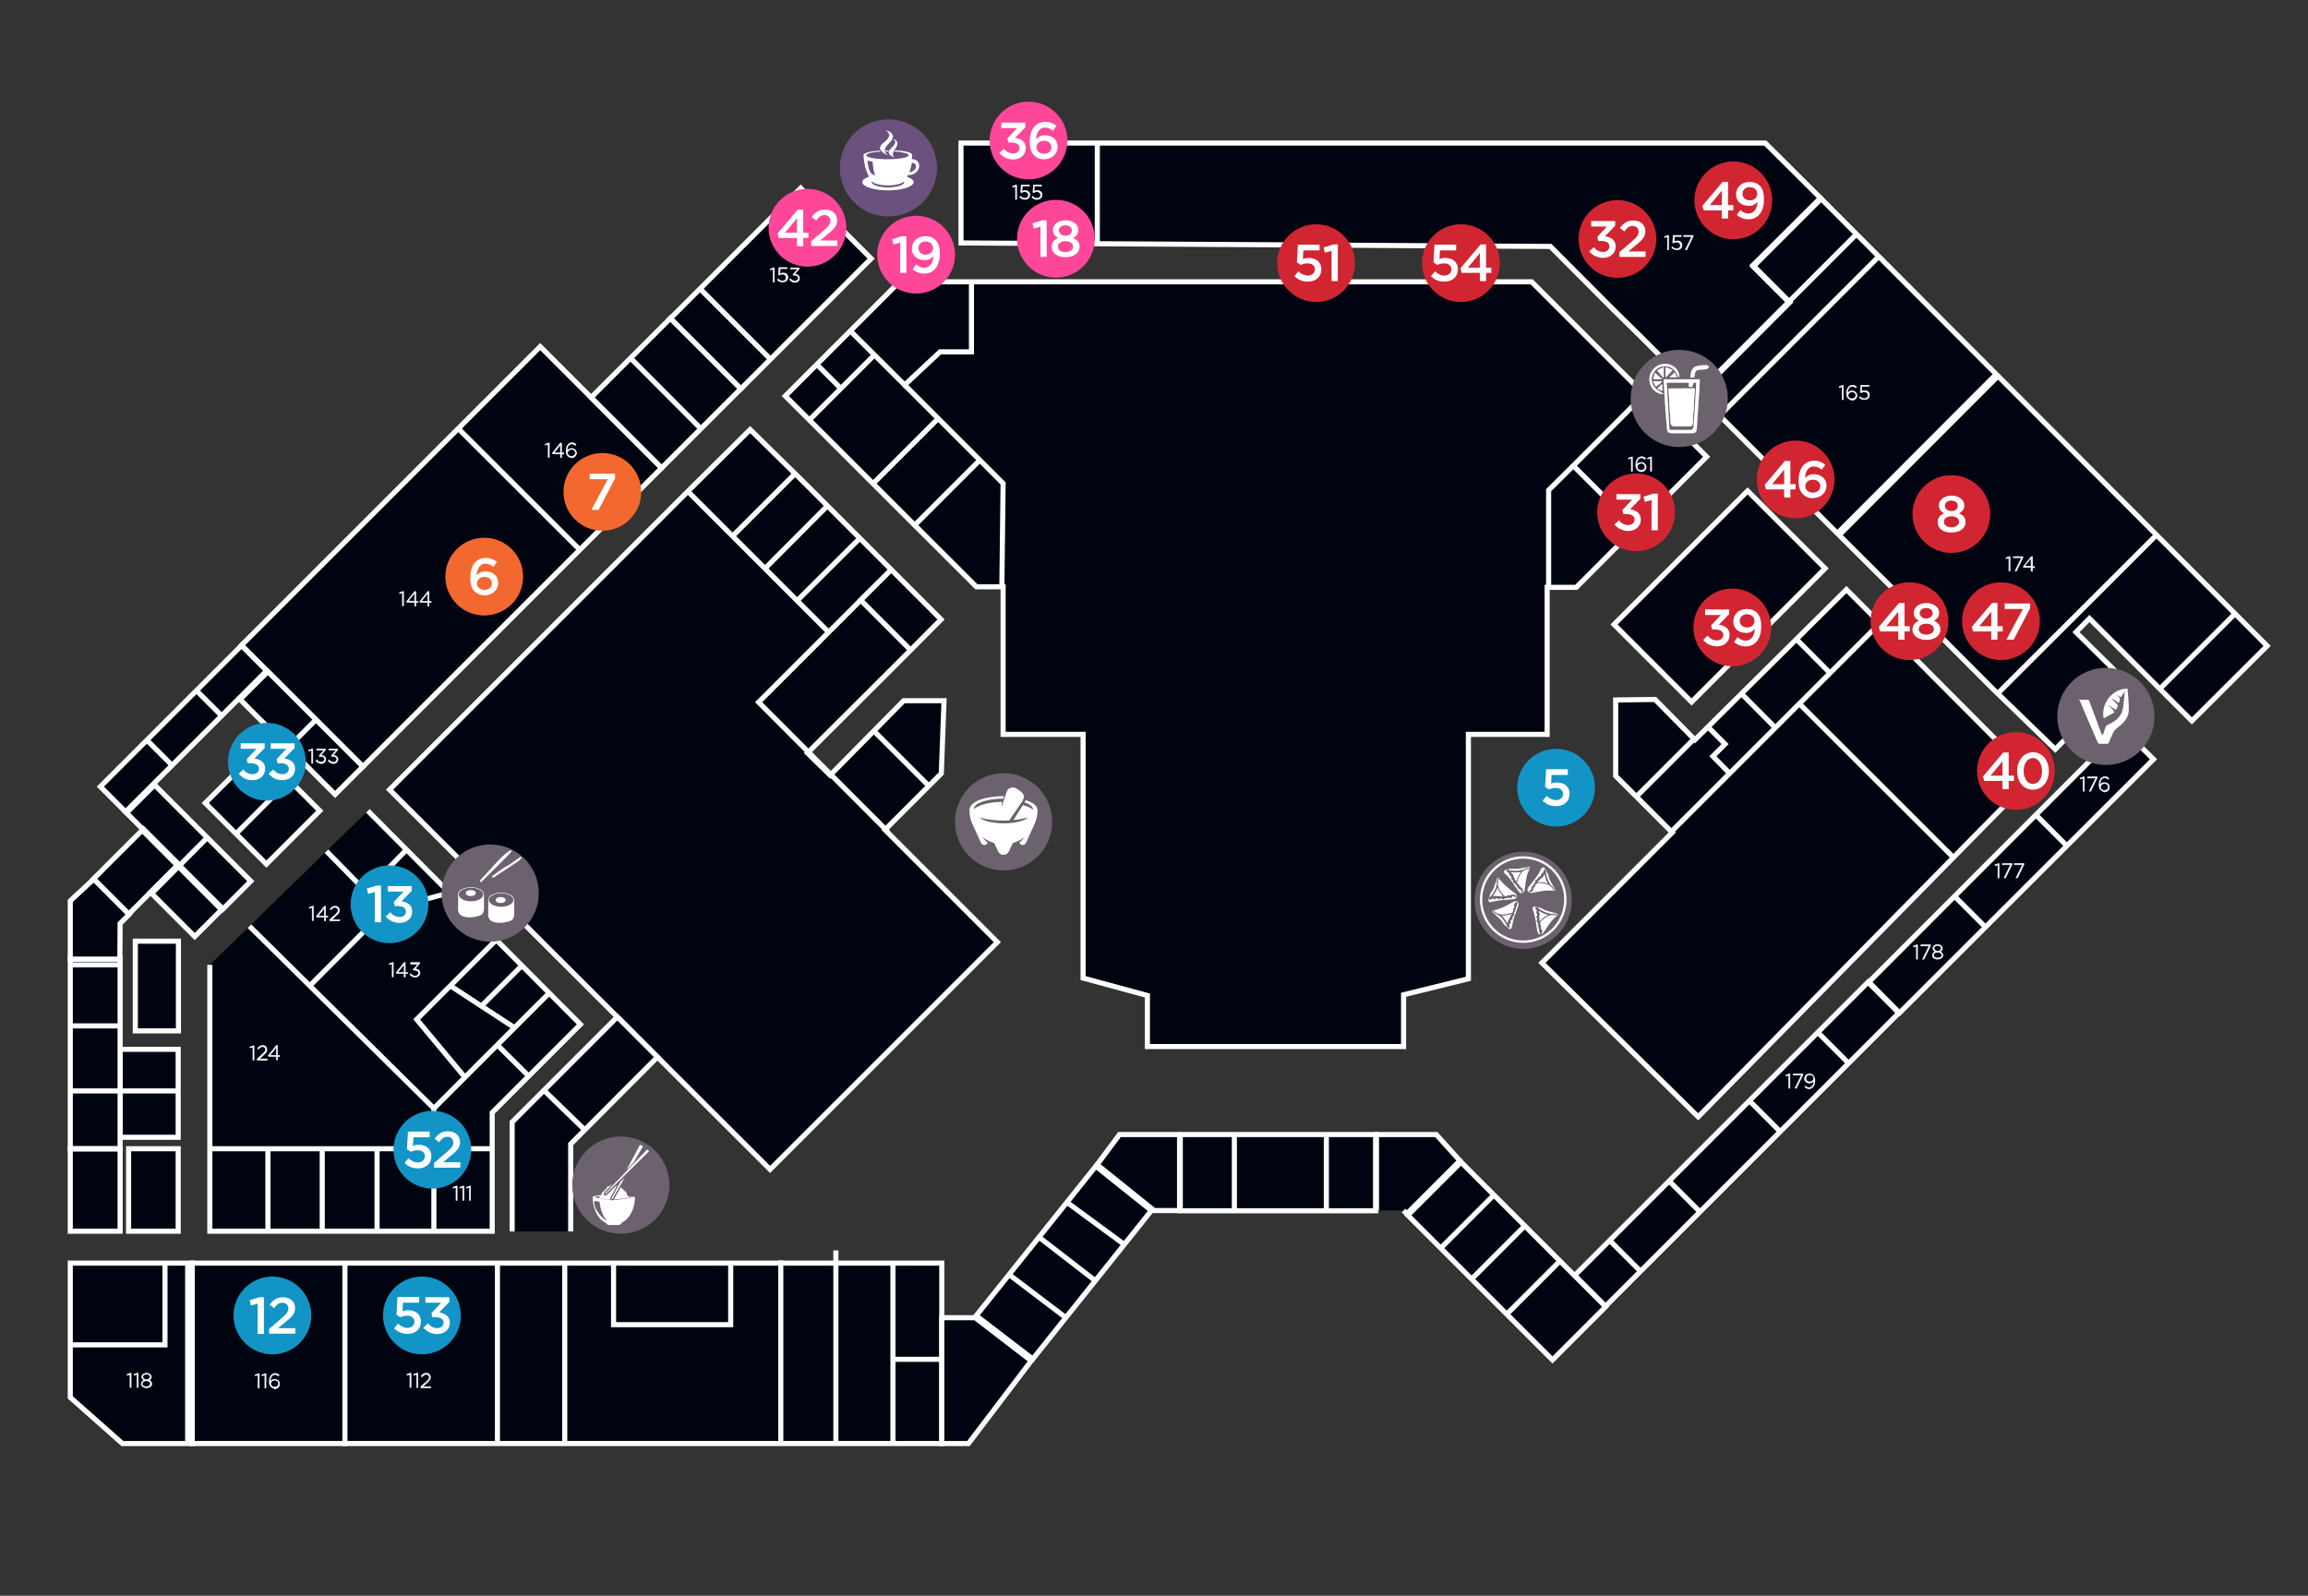 <?xml version="1.0" encoding="utf-8"?>
<!-- Generator: Adobe Illustrator 21.0.0, SVG Export Plug-In . SVG Version: 6.00 Build 0)  -->
<svg version="1.1" id="Layer_1" xmlns="http://www.w3.org/2000/svg" xmlns:xlink="http://www.w3.org/1999/xlink" x="0px" y="0px"
	 viewBox="0 0 926.1 640.4" style="enable-background:new 0 0 926.1 640.4;" xml:space="preserve">
<rect x="0" y="0" width="926.1" height="640.4" fill="#333333" stroke="none"/>
<style type="text/css">
	.st0{fill:#000411;stroke:#FFFFFF;stroke-width:2.05;stroke-miterlimit:10;}
	.st1{fill:none;stroke:#FFFFFF;stroke-width:2.05;stroke-miterlimit:10;}
	.st2{fill:#FFFFFF;stroke:#FFFFFF;stroke-width:0.26;stroke-miterlimit:10;}
	.st3{fill:none;stroke:#FCFDFF;stroke-width:2.05;stroke-miterlimit:10;}
	.st4{fill:none;stroke:#F9F9F9;stroke-width:2.05;stroke-miterlimit:10;}
	.st5{fill:none;stroke:#FFFFFF;stroke-width:3.07;stroke-miterlimit:10;}
	.st6{fill:#1295C6;}
	.st7{fill:#FFFFFF;}
	.st8{fill:#F2682F;}
	.st9{fill:#D22532;}
	.st10{fill:#FF4799;}
	.st11{fill:#6B626E;}
	.st12{fill:#FFFFFF;stroke:#6B626E;stroke-width:0.5;stroke-miterlimit:10;}
	.st13{fill:#6B517D;}
	.st14{fill-rule:evenodd;clip-rule:evenodd;fill:#FFFFFF;}
	.st15{fill:#6C626E;}
	.st16{fill:#6E6470;}
	.st17{fill:none;stroke:#FFFFFF;stroke-width:0.929;stroke-miterlimit:10;}
</style>
<title>Asset 2</title>
<g id="first_floor_map">
	<rect x="77.1" y="506.9" class="st0" width="300.8" height="72.4"/>
	<polygon class="st0" points="77.1,579.3 49.1,579.3 28.2,560.8 28.2,506.9 77.1,506.9 	"/>
	<rect x="28.2" y="461" class="st0" width="20" height="33.1"/>
	<polygon class="st0" points="703.4,106.5 718.2,121.3 681.4,158.1 658.5,135.2 647.6,124.5 622.1,98.9 385.6,97.5 385.6,57.4 
		708.3,57.4 730.5,79.5 	"/>
	<polygon class="st0" points="909.7,259.2 879.5,289.3 838.4,248.2 833,253.7 852.2,272.7 824.7,300.7 799.4,276.2 757.8,234.5 
		734.3,211.1 681.4,158.2 718.2,121.3 703.4,106.5 730.5,79.5 	"/>
	
		<rect x="613.8" y="450.4" transform="matrix(0.707 -0.707 0.707 0.707 -120.546 627.373)" class="st0" width="166.5" height="17.5"/>
	<polygon class="st0" points="815.7,311.7 681.4,448.2 618.7,386.4 671,334.1 648.3,311.4 648.3,280.9 664.1,280.7 680.1,296.9 
		740.9,236.6 	"/>
	<polygon class="st0" points="684.8,183.3 632.5,235.7 620.8,235.7 620.8,294.7 589.2,294.7 589.2,392.8 563.2,399.2 563.2,420 
		460.4,420 460.4,399.5 434.6,392.5 434.6,294.7 402.5,294.7 402.5,235.5 391.8,235.5 315.1,158.9 360.9,113.1 614.6,113.1 	"/>
	<polygon class="st0" points="400.2,378.1 309,469.3 156.3,316.9 278.7,194.5 301,172.4 322.5,193.5 336.1,207.1 377.6,248.6 
		359.8,266.5 324,302.2 333.1,311.1 362.6,281.2 378.8,281.2 377.7,310.4 355.1,333 	"/>
	<polyline class="st0" points="147.6,325.4 232.9,411.1 197.5,446.5 197.5,494.1 84.2,494.1 84.2,387.2 	"/>
	<rect x="51.6" y="461" class="st0" width="19.9" height="33.1"/>
	<rect x="48.1" y="421.1" class="st0" width="23.4" height="35.3"/>
	<rect x="28.2" y="384.9" class="st0" width="20" height="76.1"/>
	<rect x="54.3" y="377.7" class="st0" width="17.3" height="36"/>
	
		<rect x="67.5" y="312.1" transform="matrix(0.707 -0.707 0.707 0.707 -218.082 152.829)" class="st0" width="15.9" height="55.3"/>
	
		<rect x="40.5" y="339.8" transform="matrix(0.707 -0.707 0.707 0.707 -231.354 141.105)" class="st0" width="28.3" height="20"/>
	
		<rect x="33.6" y="285.3" transform="matrix(0.707 -0.707 0.707 0.707 -185.199 137.74)" class="st0" width="80.1" height="14.3"/>
	
		<rect x="90.2" y="306.5" transform="matrix(0.707 -0.707 0.707 0.707 -198.107 169.33)" class="st0" width="30.3" height="34.7"/>
	
		<rect x="67" y="348.9" transform="matrix(0.707 -0.707 0.707 0.707 -233.648 158.801)" class="st0" width="15.8" height="25.1"/>
	<rect x="272.3" y="95.8" transform="matrix(0.707 -0.707 0.707 0.707 8.716 252.598)" class="st0" width="74" height="40"/>
	
		<rect x="96.5" y="188.9" transform="matrix(0.707 -0.707 0.707 0.707 -104.851 193.607)" class="st0" width="169.5" height="68.9"/>
	
		<rect x="244.8" y="137.8" transform="matrix(0.707 -0.707 0.707 0.707 -33.283 235.152)" class="st0" width="44.9" height="40"/>
	<rect x="473.6" y="455.3" class="st0" width="78.4" height="30.6"/>
	<polygon class="st0" points="462,485.8 414.4,545.4 391.7,528 439.7,468 	"/>
	
		<rect x="589.6" y="465" transform="matrix(0.707 -0.707 0.707 0.707 -180.706 575.801)" class="st0" width="30.2" height="82.1"/>
	<polygon class="st0" points="413.8,546.1 388.6,579.3 377.9,579.3 377.9,528.8 391.3,528.8 	"/>
	<polyline class="st0" points="473.3,455.3 449.2,455.3 440.2,467.4 463.1,485.8 473.3,485.8 	"/>
	<polyline class="st0" points="552.3,485.8 552.3,455.3 576.3,455.3 585.8,465.8 564.5,487.1 563.2,485.8 	"/>
	
		<rect x="652.2" y="217.3" transform="matrix(0.707 -0.707 0.707 0.707 32.907 558.08)" class="st0" width="75.8" height="44"/>
	<polygon class="st0" points="864.1,304.7 762.2,406.5 749.9,394.1 851.6,292.3 	"/>
	
		<rect x="113.1" y="267.2" transform="matrix(0.707 -0.707 0.707 0.707 -172.596 171.699)" class="st0" width="15.8" height="54"/>
	<line class="st1" x1="96.2" y1="280.7" x2="107.4" y2="269.5"/>
	<polygon class="st0" points="48.2,370.6 48.1,384.9 28.2,384.9 28.2,361.5 37.6,352.8 51.8,367 	"/>
	<polyline class="st0" points="205.5,494.2 205.5,450.3 247.7,408.1 247.7,408.1 263.8,424.2 229,459.1 229,494.2 	"/>
	<path class="st2" d="M654.6,183.8l-1.1,0.4l-0.1-0.3l1.3-0.5h0.3v5.7h-0.4V183.8z"/>
	<path class="st2" d="M657.1,188.6c-0.6-0.6-0.8-1.4-0.7-2.2l0,0c0-1.7,0.9-3.1,2.3-3.1c0.6,0,1.2,0.2,1.6,0.7l-0.3,0.3
		c-0.4-0.4-0.9-0.6-1.4-0.6c-1.1,0-1.9,1.2-1.9,2.8v0.2c0.3-0.7,1-1.1,1.8-1.1c1-0.1,1.9,0.7,2,1.7c0,0,0,0,0,0.1l0,0
		c0,1-0.9,1.9-1.9,1.9h-0.1C658,189.2,657.5,189,657.1,188.6z M660.1,187.3L660.1,187.3c0-0.8-0.7-1.4-1.5-1.4h-0.1
		c-0.8,0-1.5,0.6-1.6,1.4l0,0c0,0.8,0.7,1.5,1.5,1.4c0,0,0,0,0.1,0C659.4,188.8,660.1,188.2,660.1,187.3
		C660.1,187.4,660.1,187.3,660.1,187.3L660.1,187.3z"/>
	<path class="st2" d="M662.3,183.8l-1.1,0.4l-0.1-0.3l1.3-0.5h0.3v5.7h-0.4V183.8z"/>
	<path class="st2" d="M739.2,155.1l-1.1,0.4l-0.1-0.3l1.3-0.5h0.3v5.7h-0.4V155.1z"/>
	<path class="st2" d="M741.7,159.9c-0.6-0.6-0.8-1.4-0.7-2.2l0,0c0-1.7,0.9-3.1,2.3-3.1c0.6,0,1.2,0.2,1.6,0.7l-0.3,0.3
		c-0.4-0.4-0.9-0.6-1.4-0.6c-1.1,0-1.9,1.2-1.9,2.8v0.2c0.4-0.7,1-1.1,1.8-1.1c1-0.1,1.9,0.7,2,1.7c0,0,0,0,0,0.1l0,0
		c0,1-0.9,1.9-1.9,1.9h-0.1C742.6,160.4,742.1,160.2,741.7,159.9z M744.7,158.6L744.7,158.6c0-0.8-0.7-1.4-1.5-1.4h-0.1
		c-0.8,0-1.5,0.6-1.6,1.4l0,0c0,0.8,0.7,1.5,1.5,1.4c0,0,0,0,0.1,0C744,160.1,744.6,159.5,744.7,158.6L744.7,158.6z"/>
	<path class="st2" d="M746.1,159.5l0.3-0.3c0.4,0.5,1,0.8,1.7,0.8c0.8,0,1.5-0.6,1.5-1.3v-0.1l0,0c0-0.8-0.7-1.4-1.4-1.4h-0.1
		c-0.5,0-0.9,0.1-1.3,0.4l-0.3-0.2l0.2-2.8h3.2v0.4H747l-0.1,2.1c0.4-0.2,0.8-0.3,1.3-0.3c1-0.1,1.9,0.6,1.9,1.6v0.1l0,0
		c0,1-0.8,1.8-1.8,1.8c-0.1,0-0.1,0-0.2,0C747.3,160.4,746.6,160.1,746.1,159.5z"/>
	<path class="st2" d="M806.1,223.8l-1.1,0.4l-0.1-0.3l1.3-0.5h0.3v5.7h-0.4V223.8z"/>
	<path class="st2" d="M811.2,223.8h-3.3v-0.4h3.8v0.3l-2.6,5.4h-0.5L811.2,223.8z"/>
	<path class="st2" d="M815,227.7h-3l-0.1-0.3l3.2-4h0.4v4h0.9v0.4h-0.9v1.4H815V227.7z M815,227.3v-3.4l-2.7,3.3L815,227.3z"/>
	<path class="st2" d="M835.9,312.2l-1.1,0.4l-0.1-0.3l1.3-0.5h0.3v5.7h-0.4V312.2z"/>
	<path class="st2" d="M841,312.2h-3.3v-0.4h3.8v0.3l-2.6,5.4h-0.5L841,312.2z"/>
	<path class="st2" d="M843,317c-0.6-0.6-0.8-1.4-0.7-2.2l0,0c0-1.7,0.9-3.1,2.3-3.1c0.6,0,1.2,0.2,1.6,0.7l-0.3,0.3
		c-0.4-0.4-0.9-0.6-1.4-0.6c-1.1,0-1.9,1.2-1.9,2.8v0.2c0.4-0.7,1-1.1,1.8-1c1-0.1,1.9,0.7,2,1.7c0,0,0,0,0,0.1l0,0
		c0,1-0.9,1.9-1.9,1.9h-0.1C843.9,317.6,843.4,317.4,843,317z M846,315.8L846,315.8c0-0.8-0.7-1.4-1.5-1.4h-0.1
		c-0.8,0-1.5,0.6-1.6,1.4l0,0c0,0.8,0.7,1.5,1.5,1.4c0,0,0,0,0.1,0C845.3,317.3,846,316.6,846,315.8L846,315.8z"/>
	<path class="st2" d="M801.7,347l-1.1,0.4l-0.1-0.3l1.3-0.5h0.3v5.7h-0.4V347z"/>
	<path class="st2" d="M806.8,347h-3.3v-0.4h3.8v0.3l-2.6,5.4h-0.5L806.8,347z"/>
	<path class="st2" d="M811.6,347h-3.3v-0.4h3.8v0.3l-2.6,5.4H809L811.6,347z"/>
	<path class="st2" d="M769,379.6l-1.1,0.4l-0.1-0.3l1.3-0.5h0.3v5.7H769V379.6z"/>
	<path class="st2" d="M774.1,379.6h-3.3v-0.4h3.8v0.3l-2.6,5.4h-0.5L774.1,379.6z"/>
	<path class="st2" d="M775.4,383.3L775.4,383.3c0.1-0.7,0.6-1.3,1.3-1.4c-0.6-0.2-1-0.7-1.1-1.3l0,0c0-0.9,0.9-1.5,1.9-1.5
		s1.9,0.6,1.9,1.5l0,0c0,0.6-0.5,1.1-1.1,1.3c0.7,0.1,1.2,0.7,1.3,1.4l0,0c0,0.9-0.9,1.6-2.1,1.6S775.4,384.3,775.4,383.3z
		 M779.2,383.3L779.2,383.3c0-0.7-0.8-1.2-1.7-1.2s-1.7,0.5-1.7,1.2l0,0c0,0.6,0.6,1.2,1.7,1.2S779.2,384,779.2,383.3L779.2,383.3z
		 M779,380.5L779,380.5c0-0.6-0.7-1.1-1.5-1.1s-1.5,0.5-1.5,1.1l0,0c0.1,0.8,0.9,1.4,1.7,1.3C778.4,381.7,778.9,381.2,779,380.5
		L779,380.5z"/>
	<path class="st2" d="M717.8,431.4l-1.1,0.4l-0.1-0.3l1.3-0.5h0.3v5.7h-0.4V431.4z"/>
	<path class="st2" d="M722.9,431.4h-3.3V431h3.8v0.3l-2.6,5.4h-0.5L722.9,431.4z"/>
	<path class="st2" d="M727.9,433.7v-0.2c-0.3,0.7-1,1.1-1.8,1.1c-1,0.1-1.9-0.6-2-1.6v-0.1l0,0c0-1.1,0.9-1.9,1.9-1.9h0.1
		c0.5,0,1.1,0.2,1.4,0.6c0.5,0.6,0.8,1.4,0.7,2.2l0,0c0,1.8-1,3.1-2.3,3.1c-0.6,0-1.2-0.3-1.7-0.7l0.3-0.3c0.4,0.4,0.9,0.6,1.5,0.6
		C727.2,436.4,727.9,435.2,727.9,433.7z M727.8,432.7L727.8,432.7c0-0.8-0.7-1.5-1.6-1.4c0,0,0,0-0.1,0c-0.8,0-1.5,0.6-1.5,1.4v0.1
		l0,0c0,0.8,0.7,1.4,1.5,1.4h0.1C727,434.2,727.7,433.6,727.8,432.7C727.7,432.7,727.7,432.7,727.8,432.7L727.8,432.7z"/>
	<path class="st2" d="M164.5,551.5l-1.1,0.4l-0.1-0.3l1.3-0.5h0.3v5.7h-0.4V551.5z"/>
	<path class="st2" d="M167.2,551.5l-1.1,0.4l-0.1-0.3l1.3-0.5h0.3v5.7h-0.4L167.2,551.5L167.2,551.5z"/>
	<path class="st2" d="M168.9,556.5l2.1-1.9c0.9-0.8,1.3-1.3,1.3-1.9c0-0.7-0.6-1.2-1.2-1.2l0,0c-0.7,0-1.3,0.4-1.7,1l-0.4-0.2
		c0.4-0.8,1.2-1.2,2-1.2c0.9-0.1,1.6,0.6,1.7,1.5c0,0,0,0,0,0.1l0,0c0,0.8-0.4,1.3-1.4,2.2l-1.7,1.6h3.2v0.4h-3.9L168.9,556.5z"/>
	<path class="st2" d="M103.6,551.7l-1.1,0.4l-0.1-0.3l1.3-0.5h0.3v5.7h-0.4V551.7z"/>
	<path class="st2" d="M106.3,551.7l-1.1,0.4l-0.1-0.3l1.3-0.5h0.3v5.7h-0.4L106.3,551.7z"/>
	<path class="st2" d="M108.8,556.5c-0.6-0.6-0.8-1.4-0.7-2.2l0,0c0-1.7,0.9-3.1,2.3-3.1c0.6,0,1.2,0.2,1.6,0.7l-0.3,0.3
		c-0.4-0.4-0.9-0.6-1.4-0.6c-1.1,0-1.9,1.2-1.9,2.8v0.2c0.4-0.7,1-1.1,1.8-1c1-0.1,1.9,0.7,2,1.7c0,0,0,0,0,0.1l0,0
		c0,1-0.9,1.9-1.9,1.9h-0.1C109.8,557.1,109.2,556.9,108.8,556.5z M111.8,555.2L111.8,555.2c0-0.8-0.7-1.4-1.5-1.4h-0.1
		c-0.8,0-1.5,0.6-1.6,1.4l0,0c0,0.8,0.7,1.5,1.5,1.4c0,0,0,0,0.1,0C111.1,556.8,111.8,556.1,111.8,555.2
		C111.8,555.3,111.8,555.3,111.8,555.2L111.8,555.2z"/>
	<path class="st2" d="M52.2,551.5l-1.1,0.4l-0.1-0.3l1.3-0.5h0.3v5.7h-0.4L52.2,551.5z"/>
	<path class="st2" d="M55,551.5l-1.1,0.4l-0.1-0.3l1.3-0.5h0.3v5.7H55V551.5z"/>
	<path class="st2" d="M56.7,555.3L56.7,555.3c0.1-0.7,0.6-1.3,1.3-1.4c-0.6-0.2-1-0.7-1.1-1.3l0,0c0-0.9,0.9-1.5,1.9-1.5
		s1.9,0.6,1.9,1.5l0,0c0,0.6-0.5,1.1-1.1,1.3c0.7,0.1,1.2,0.7,1.3,1.4l0,0c0,0.9-0.9,1.6-2.1,1.6S56.7,556.2,56.7,555.3z
		 M60.4,555.3L60.4,555.3c0-0.7-0.8-1.2-1.7-1.2s-1.7,0.5-1.7,1.2l0,0c0,0.6,0.6,1.2,1.7,1.2S60.4,555.9,60.4,555.3z M60.3,552.5
		L60.3,552.5c0-0.6-0.7-1.1-1.5-1.1s-1.5,0.5-1.5,1.1l0,0c0,0.7,0.7,1.2,1.5,1.2S60.3,553.2,60.3,552.5z"/>
	<path class="st2" d="M183,476.4l-1.1,0.4l-0.1-0.3l1.3-0.5h0.3v5.7H183V476.4z"/>
	<path class="st2" d="M185.7,476.4l-1.1,0.4l-0.1-0.3l1.3-0.5h0.3v5.7h-0.4V476.4z"/>
	<path class="st2" d="M188.4,476.4l-1.1,0.4l-0.1-0.3l1.3-0.5h0.3v5.7h-0.4V476.4z"/>
	<path class="st2" d="M101.5,420.1l-1.1,0.4l-0.1-0.3l1.3-0.5h0.3v5.7h-0.4L101.5,420.1z"/>
	<path class="st2" d="M103.2,425l2.1-1.9c0.9-0.9,1.3-1.3,1.3-1.9c0-0.7-0.6-1.2-1.2-1.2l0,0c-0.7,0-1.3,0.4-1.7,1l-0.3-0.2
		c0.4-0.8,1.2-1.2,2-1.2c0.9-0.1,1.6,0.6,1.7,1.5c0,0,0,0,0,0.1l0,0c0,0.8-0.4,1.3-1.4,2.2L104,425h3.2v0.4h-3.9L103.2,425z"/>
	<path class="st2" d="M110.9,423.9h-3.1l-0.1-0.3l3.2-4h0.4v4h0.9v0.4h-0.9v1.3h-0.4V423.9z M110.9,423.6v-3.4l-2.7,3.4H110.9z"/>
	<path class="st2" d="M125.3,364.1l-1.1,0.4l-0.1-0.3l1.3-0.5h0.3v5.7h-0.4L125.3,364.1z"/>
	<path class="st2" d="M130.2,368h-3.1l-0.1-0.3l3.2-4h0.4v4h0.9v0.4h-0.9v1.4h-0.4V368z M130.2,367.6v-3.3l-2.7,3.4L130.2,367.6z"/>
	<path class="st2" d="M132.3,369.1l2.1-1.9c0.9-0.9,1.3-1.3,1.3-1.9c0-0.7-0.6-1.2-1.2-1.2l0,0c-0.7,0-1.3,0.4-1.7,1l-0.3-0.2
		c0.4-0.8,1.2-1.2,2-1.2c0.9-0.1,1.6,0.6,1.7,1.5c0,0,0,0,0,0.1l0,0c0,0.8-0.4,1.3-1.4,2.2l-1.7,1.6h3.2v0.4h-3.9v-0.4H132.3z"/>
	<path class="st2" d="M157.4,386.7l-1.1,0.4l-0.1-0.3l1.3-0.5h0.3v5.7h-0.4V386.7z"/>
	<path class="st2" d="M162.2,390.6h-3.1l-0.1-0.3l3.2-4h0.4v4h0.9v0.4h-0.9v1.4h-0.4L162.2,390.6L162.2,390.6z M162.2,390.3v-3.4
		l-2.7,3.4H162.2z"/>
	<path class="st2" d="M164.5,391.1l0.3-0.3c0.4,0.6,1.1,0.9,1.8,0.9c0.7,0.1,1.3-0.5,1.4-1.2l0,0l0,0c0-0.8-0.8-1.2-1.8-1.2h-0.3
		l-0.1-0.2l2-2.2h-3v-0.6h3.6v0.3l-1.9,2.2c1.1,0.1,2,0.6,2,1.6l0,0c0,1-0.9,1.7-1.8,1.7l0,0C165.7,392.1,165,391.7,164.5,391.1z"/>
	<path class="st2" d="M161.5,237.8l-1.1,0.4l-0.1-0.3l1.3-0.5h0.3v5.7h-0.4V237.8z"/>
	<path class="st2" d="M166.4,241.7h-3.1l-0.1-0.3l3.2-4h0.4v4h0.9v0.4h-0.9v1.4h-0.4L166.4,241.7z M166.4,241.3v-3.4l-2.7,3.3
		L166.4,241.3z"/>
	<path class="st2" d="M171.7,241.7h-3.1l-0.1-0.3l3.2-4h0.4v4h0.9v0.4h-0.9v1.4h-0.4L171.7,241.7z M171.7,241.3v-3.4l-2.7,3.4H171.7
		z"/>
	<path class="st2" d="M220,178.2l-1.1,0.4l-0.1-0.3l1.3-0.5h0.3v5.7H220V178.2z"/>
	<path class="st2" d="M224.9,182.1h-3.1l-0.1-0.3l3.2-4h0.4v4h0.9v0.4h-0.9v1.4h-0.4L224.9,182.1L224.9,182.1z M224.9,181.8v-3.4
		l-2.7,3.4H224.9z"/>
	<path class="st2" d="M227.9,183c-0.6-0.6-0.8-1.4-0.7-2.2l0,0c0-1.7,0.9-3.1,2.3-3.1c0.6,0,1.2,0.2,1.6,0.7l-0.3,0.3
		c-0.4-0.4-0.9-0.6-1.4-0.6c-1.1,0-1.9,1.2-1.9,2.8v0.2c0.4-0.7,1-1.1,1.8-1.1c1-0.1,1.9,0.7,2,1.7c0,0,0,0,0,0.1l0,0
		c0,1-0.9,1.9-1.9,1.9h-0.1C228.9,183.6,228.3,183.4,227.9,183z M230.9,181.7L230.9,181.7c0-0.8-0.7-1.4-1.5-1.4h-0.1
		c-0.8,0-1.5,0.6-1.6,1.4l0,0c0,0.8,0.7,1.5,1.5,1.4c0,0,0,0,0.1,0C230.2,183.2,230.9,182.6,230.9,181.7
		C230.9,181.8,230.9,181.8,230.9,181.7L230.9,181.7z"/>
	<path class="st2" d="M310.3,107.9l-1.1,0.4l-0.1-0.3l1.3-0.5h0.3v5.7h-0.4L310.3,107.9z"/>
	<path class="st2" d="M312,112.3l0.3-0.3c0.4,0.5,1,0.8,1.7,0.8c0.8,0,1.5-0.6,1.5-1.3v-0.1l0,0c0-0.8-0.7-1.4-1.4-1.4H314
		c-0.5,0-0.9,0.1-1.3,0.4l-0.3-0.2l0.2-2.8h3.2v0.4H313l-0.1,2.1c0.4-0.2,0.8-0.3,1.3-0.3c1-0.1,1.9,0.6,1.9,1.6v0.1l0,0
		c0,1-0.8,1.8-1.8,1.8c-0.1,0-0.1,0-0.2,0C313.2,113.2,312.5,112.9,312,112.3z"/>
	<path class="st2" d="M316.9,112.2l0.3-0.3c0.4,0.6,1.1,0.9,1.8,0.9c0.7,0.1,1.3-0.5,1.4-1.2l0,0l0,0c0-0.8-0.8-1.2-1.8-1.2h-0.3
		l-0.1-0.2l2-2.3h-3v-0.4h3.5v0.3l-1.9,2.2c1.1,0.1,2,0.6,2,1.6l0,0c0,1-0.8,1.7-1.8,1.7l0,0C318.2,113.3,317.4,112.9,316.9,112.2z"
		/>
	<path class="st2" d="M407.5,74.7l-1.1,0.4l-0.1-0.3l1.3-0.5h0.3V80h-0.4L407.5,74.7z"/>
	<path class="st2" d="M409.2,79.1l0.3-0.3c0.4,0.5,1,0.8,1.7,0.8c0.8,0.1,1.5-0.6,1.5-1.3l0,0l0,0c0-0.8-0.7-1.4-1.4-1.4h-0.1
		c-0.5,0-0.9,0.1-1.3,0.4l-0.3-0.2l0.2-2.8h3.2v0.4h-2.8l-0.2,2.1c0.4-0.2,0.8-0.3,1.3-0.3c1-0.1,1.9,0.6,1.9,1.6v0.1l0,0
		c0,1-0.8,1.8-1.8,1.8c-0.1,0-0.1,0-0.2,0C410.5,80,409.8,79.7,409.2,79.1z"/>
	<path class="st2" d="M414.1,79.1l0.3-0.3c0.4,0.5,1,0.8,1.7,0.8c0.8,0.1,1.5-0.6,1.5-1.3l0,0l0,0c0-0.8-0.7-1.4-1.4-1.4h-0.1
		c-0.5,0-0.9,0.1-1.3,0.4l-0.3-0.2l0.2-2.8h3.2v0.4H415l-0.1,2.1c0.4-0.2,0.8-0.3,1.3-0.3c1-0.1,1.9,0.6,1.9,1.6v0.1l0,0
		c0,1-0.8,1.8-1.8,1.8c-0.1,0-0.1,0-0.2,0C415.3,80.1,414.6,79.7,414.1,79.1z"/>
	<path class="st2" d="M669.1,94.9l-1.1,0.4l-0.1-0.3l1.3-0.5h0.3v5.7h-0.4V94.9z"/>
	<path class="st2" d="M670.8,99.4l0.3-0.3c0.4,0.5,1,0.8,1.7,0.8c0.8,0,1.5-0.6,1.5-1.3v-0.1l0,0c0-0.8-0.7-1.4-1.4-1.4h-0.1
		c-0.5,0-0.9,0.1-1.3,0.4l-0.3-0.2l0.2-2.8h3.2v0.4h-2.8l-0.1,2.1c0.4-0.2,0.8-0.3,1.3-0.3c1-0.1,1.8,0.6,1.9,1.6v0.1l0,0
		c0,1-0.8,1.8-1.8,1.8c-0.1,0-0.1,0-0.2,0C672.1,100.2,671.4,99.9,670.8,99.4z"/>
	<path class="st2" d="M678.9,94.9h-3.3v-0.4h3.8v0.3l-2.6,5.4h-0.5L678.9,94.9z"/>
	<line class="st1" x1="280.9" y1="171.7" x2="253.1" y2="143.8"/>
	<line class="st3" x1="309.2" y1="144.2" x2="280.9" y2="115.9"/>
	<g>
		<path class="st2" d="M125.1,301l-1.1,0.4l-0.1-0.3l1.3-0.5h0.3v5.7h-0.4L125.1,301z"/>
		<path class="st2" d="M131.7,305.3l0.3-0.3c0.4,0.6,1.1,0.9,1.8,0.9c0.7,0.1,1.3-0.5,1.4-1.2l0,0l0,0c0-0.8-0.8-1.2-1.8-1.2h-0.3
			l-0.1-0.2l2-2.3h-3v-0.4h3.5v0.3l-1.9,2.2c1.1,0.1,2,0.6,2,1.6l0,0c0,1-0.8,1.7-1.8,1.7l0,0C133,306.4,132.2,306,131.7,305.3z"/>
		<path class="st2" d="M126.8,305.3l0.3-0.3c0.4,0.6,1.1,0.9,1.8,0.9c0.7,0.1,1.3-0.5,1.4-1.2l0,0l0,0c0-0.8-0.8-1.2-1.8-1.2h-0.3
			l-0.1-0.2l2-2.3h-3v-0.4h3.5v0.3l-1.9,2.2c1.1,0.1,2,0.6,2,1.6l0,0c0,1-0.8,1.7-1.8,1.7l0,0C128.1,306.4,127.3,306,126.8,305.3z"
			/>
	</g>
	<line class="st3" x1="440.3" y1="97.8" x2="440.3" y2="57.4"/>
	<line class="st3" x1="656.6" y1="319.7" x2="679.7" y2="296.6"/>
	<line class="st3" x1="712.4" y1="292.1" x2="698.8" y2="278.4"/>
	<line class="st3" x1="734.5" y1="270.3" x2="720.8" y2="256.5"/>
	<line class="st3" x1="754.3" y1="250.1" x2="670.6" y2="333.8"/>
	<line class="st3" x1="690" y1="166.8" x2="754.3" y2="102.5"/>
	<line class="st3" x1="829.3" y1="339.4" x2="816.9" y2="327"/>
	<line class="st3" x1="796.7" y1="372.1" x2="784.3" y2="359.7"/>
	<line class="st3" x1="741.9" y1="426.8" x2="729.5" y2="414.4"/>
	<line class="st3" x1="714.6" y1="454.4" x2="702.1" y2="441.9"/>
	<line class="st3" x1="682.3" y1="486.5" x2="669.9" y2="474.1"/>
	<line class="st3" x1="604.7" y1="527.3" x2="626.1" y2="505.9"/>
	<line class="st3" x1="590.6" y1="513.2" x2="612" y2="491.8"/>
	<line class="st3" x1="564.7" y1="487.3" x2="586.1" y2="465.9"/>
	<line class="st3" x1="552.1" y1="485.8" x2="552.1" y2="455.3"/>
	<line class="st3" x1="473.3" y1="485.8" x2="473.3" y2="455.3"/>
	<line class="st3" x1="462.2" y1="485.6" x2="440.1" y2="467.6"/>
	<line class="st3" x1="451.1" y1="499.4" x2="428.1" y2="482.5"/>
	<line class="st3" x1="440.2" y1="514.5" x2="416.9" y2="496.5"/>
	<line class="st3" x1="427.7" y1="528.8" x2="404.9" y2="511.5"/>
	<line class="st3" x1="358.3" y1="579.3" x2="358.3" y2="506.9"/>
	<line class="st3" x1="313.3" y1="579.3" x2="313.3" y2="505.8"/>
	<line class="st3" x1="226.6" y1="579.3" x2="226.6" y2="506.9"/>
	<line class="st3" x1="199.6" y1="579.3" x2="199.6" y2="506.9"/>
	<line class="st3" x1="138.4" y1="580.3" x2="138.4" y2="506.9"/>
	<line class="st3" x1="75.3" y1="579.3" x2="75.3" y2="506.9"/>
	<line class="st3" x1="197.5" y1="461" x2="84.2" y2="461"/>
	<line class="st3" x1="151.3" y1="494.1" x2="151.3" y2="461"/>
	<line class="st3" x1="129.3" y1="494.1" x2="129.3" y2="460.6"/>
	<line class="st3" x1="107.5" y1="494.1" x2="107.5" y2="460.6"/>
	<line class="st3" x1="71.6" y1="437.8" x2="28.2" y2="437.8"/>
	<line class="st3" x1="48.1" y1="411.7" x2="28.2" y2="411.7"/>
	<line class="st3" x1="69.1" y1="307.2" x2="58.9" y2="297"/>
	<line class="st3" x1="89" y1="287.3" x2="78.8" y2="277.1"/>
	<line class="st3" x1="94.7" y1="334.6" x2="116.1" y2="313.1"/>
	<line class="st1" x1="232.7" y1="220.7" x2="183.9" y2="172"/>
	<line class="st3" x1="115.6" y1="300" x2="126.8" y2="288.8"/>
	<line class="st1" x1="372.7" y1="315.4" x2="350.6" y2="293.3"/>
	<polyline class="st1" points="220.4,398.5 174.1,444.8 100.1,371.7 	"/>
	<line class="st1" x1="801.6" y1="278.3" x2="865.4" y2="214.6"/>
	<line class="st1" x1="896.8" y1="246.3" x2="866.4" y2="276.7"/>
	<polyline class="st1" points="730.7,79.8 703.5,107 717.7,121.2 718.3,120.6 745.3,93.6 	"/>
	<polyline class="st1" points="341.2,132.8 363,154.5 377.2,141.2 389.8,141.2 389.8,113.1 	"/>
	<polyline class="st1" points="631.3,186.9 656.3,211.9 631.3,186.9 659.8,158.3 	"/>
	<polyline class="st4" points="685.3,291.7 692.2,298.6 687.3,303.5 694,310.3 	"/>
	<line class="st3" x1="658.4" y1="510.3" x2="646" y2="497.9"/>
	<line class="st3" x1="532.2" y1="485.8" x2="532.2" y2="455.3"/>
	<line class="st3" x1="495.3" y1="485.8" x2="495.3" y2="455.3"/>
	<polyline class="st1" points="365.4,260.9 345.3,240.8 357.8,228.4 304.4,281.8 356.4,333.9 	"/>
	<line class="st1" x1="324.8" y1="168.5" x2="350.9" y2="142.4"/>
	<line class="st1" x1="337.4" y1="155.9" x2="327.7" y2="146.2"/>
	<line class="st1" x1="783.8" y1="344.1" x2="722" y2="282.4"/>
	<line class="st1" x1="377.9" y1="545.5" x2="358.3" y2="545.5"/>
	<polyline class="st3" points="28.2,539.7 66.2,539.7 66.2,506.9 	"/>
	<line class="st3" x1="212.1" y1="431.8" x2="199.6" y2="419.4"/>
	<polyline class="st3" points="199.1,377.2 167.2,409.1 186.7,432.5 	"/>
	<line class="st3" x1="206.4" y1="412.4" x2="181" y2="395.8"/>
	<line class="st3" x1="193.4" y1="403.5" x2="209.4" y2="387.5"/>
	<polyline class="st3" points="163.1,341 146.8,357.7 131,341.6 	"/>
	<polyline class="st3" points="180.6,358.2 154.5,365.3 124.1,395.8 	"/>
	<polyline class="st3" points="174.1,444.8 174.1,460.4 174.1,459.9 174.1,494.1 	"/>
	<line class="st3" x1="60.8" y1="358.6" x2="83.2" y2="336.1"/>
	<line class="st1" x1="234.7" y1="453.5" x2="218.2" y2="437.5"/>
	<line class="st3" x1="335.4" y1="579.3" x2="335.4" y2="501.8"/>
	<line class="st3" x1="50.8" y1="326.2" x2="62" y2="315"/>
	<line class="st3" x1="57.3" y1="333.4" x2="89" y2="365.2"/>
	<line class="st3" x1="48.1" y1="387.2" x2="28.2" y2="387.2"/>
	<polyline class="st1" points="363,154.5 402.5,194 402,235.5 	"/>
	<line class="st1" x1="350.3" y1="194.1" x2="376.2" y2="168.2"/>
	<line class="st1" x1="367" y1="210.8" x2="392.9" y2="184.9"/>
	<line class="st3" x1="414.1" y1="545.8" x2="391.4" y2="528.4"/>
	<polyline class="st1" points="631.3,186.9 621.4,196.7 621.4,235.7 	"/>
	<line class="st3" x1="578.4" y1="500.6" x2="599.8" y2="479.2"/>
	<polyline class="st1" points="246.2,506.9 246.2,531.6 293.2,531.6 293.2,506.9 	"/>
	<line class="st3" x1="48.1" y1="461" x2="28.2" y2="461"/>
	<line class="st1" x1="332.7" y1="253.9" x2="276" y2="197.2"/>
	<line class="st1" x1="293.7" y1="215.4" x2="319" y2="190.1"/>
	<line class="st1" x1="319.6" y1="241.3" x2="345" y2="216"/>
	<line class="st1" x1="306.7" y1="228.4" x2="332" y2="203"/>
	<line class="st3" x1="681.1" y1="157.9" x2="717.7" y2="121.2"/>
	<line class="st5" x1="737.6" y1="214.4" x2="801.7" y2="150.2"/>
</g>
<g id="Buttons">
	<g id="_x30_5_1_">
		<circle class="st6" cx="624.4" cy="316.1" r="15.6"/>
		<g>
			<g>
				<g>
					<path class="st7" d="M619,321.3l1.6-1.9c1.2,1.1,2.4,1.7,3.7,1.7c1.7,0,2.9-1,2.9-2.5l0,0c0-1.5-1.2-2.4-3-2.4
						c-1,0-1.9,0.3-2.7,0.6l-1.5-1l0.4-7.1h8.7v2.3h-6.5l-0.2,3.4c0.7-0.2,1.3-0.4,2.3-0.4c2.8,0,5.1,1.5,5.1,4.6l0,0
						c0,3-2.2,4.9-5.4,4.9C622.1,323.6,620.4,322.7,619,321.3z"/>
				</g>
			</g>
		</g>
	</g>
	<g id="_x30_6_1_">
		<circle class="st8" cx="194.3" cy="231.4" r="15.6"/>
		<g>
			<g>
				<g>
					<path class="st7" d="M190.5,237.4c-1.1-1.1-1.8-2.6-1.8-5.6v0c0-4.5,2.1-7.9,6.2-7.9c1.9,0,3.2,0.6,4.5,1.6l-1.4,2
						c-1-0.8-1.9-1.3-3.2-1.3c-2.5,0-3.5,2.6-3.5,4.6c0.9-0.9,1.9-1.5,3.5-1.5c2.8,0,5.1,1.7,5.1,4.6v0c0,2.9-2.4,5-5.4,5
						C192.7,238.9,191.4,238.3,190.5,237.4z M197.4,234.1L197.4,234.1c0-1.5-1.2-2.6-3-2.6c-1.8,0-3,1.2-3,2.6v0
						c0,1.5,1.2,2.6,3,2.6C196.3,236.7,197.4,235.6,197.4,234.1z"/>
				</g>
			</g>
		</g>
	</g>
	<g id="_x30_7_1_">
		<circle class="st8" cx="241.7" cy="197.4" r="15.6"/>
		<g>
			<g>
				<g>
					<path class="st7" d="M243.9,192.3h-7.3v-2.2h10.2v1.9l-6.6,12.6h-2.9L243.9,192.3z"/>
				</g>
			</g>
		</g>
	</g>
	<g id="_x30_8_1_">
		<circle class="st9" cx="783" cy="206.3" r="15.6"/>
		<g>
			<g>
				<g>
					<path class="st7" d="M777.5,209.6L777.5,209.6c0-1.8,1-2.9,2.6-3.6c-1.2-0.6-2.1-1.6-2.1-3.2v0c0-2.2,2.1-3.9,5.1-3.9
						c2.9,0,5.1,1.7,5.1,3.9v0c0,1.6-0.9,2.6-2.1,3.2c1.6,0.7,2.6,1.8,2.6,3.5v0c0,2.6-2.4,4.2-5.6,4.2
						C779.8,213.8,777.5,212.1,777.5,209.6z M786.1,209.4L786.1,209.4c0-1.4-1.3-2.2-3.1-2.2s-3,0.9-3,2.2v0c0,1.2,1.1,2.2,3,2.2
						C784.9,211.6,786.1,210.6,786.1,209.4z M785.6,203L785.6,203c0-1.2-1-2.1-2.6-2.1c-1.6,0-2.6,0.9-2.6,2v0
						c0,1.3,1.1,2.2,2.6,2.2C784.5,205.1,785.6,204.3,785.6,203z"/>
				</g>
			</g>
		</g>
	</g>
	<g id="_x31_2_1_">
		<circle class="st6" cx="109.3" cy="527.9" r="15.6"/>
		<g>
			<g>
				<g>
					<path class="st7" d="M103.3,523.2l-2.6,0.7l-0.5-2.1l3.9-1.2h1.8v14.7h-2.5V523.2z"/>
				</g>
				<g>
					<path class="st7" d="M108,533.3l5-4.3c2-1.7,2.7-2.6,2.7-3.9c0-1.4-1-2.3-2.4-2.3s-2.2,0.7-3.3,2.2l-1.8-1.4
						c1.4-1.9,2.8-3,5.4-3c2.8,0,4.8,1.7,4.8,4.3v0c0,2.3-1.2,3.5-3.8,5.6l-3,2.5h6.9v2.2H108V533.3z"/>
				</g>
			</g>
		</g>
	</g>
	<g id="_x31_8_1_">
		<circle class="st10" cx="423.7" cy="95.8" r="15.6"/>
		<g>
			<g>
				<g>
					<path class="st7" d="M417.4,91l-2.6,0.7l-0.5-2.1l3.9-1.2h1.8v14.7h-2.5V91z"/>
				</g>
				<g>
					<path class="st7" d="M422,99.1L422,99.1c0-1.8,1-2.9,2.6-3.6c-1.2-0.6-2.1-1.6-2.1-3.2v0c0-2.2,2.1-3.9,5.1-3.9
						s5.1,1.7,5.1,3.9v0c0,1.6-0.9,2.6-2.1,3.2c1.6,0.7,2.6,1.8,2.6,3.5v0c0,2.6-2.4,4.2-5.6,4.2C424.4,103.3,422,101.6,422,99.1z
						 M430.6,99L430.6,99c0-1.4-1.3-2.2-3.1-2.2c-1.7,0-3,0.9-3,2.2v0c0,1.2,1.1,2.2,3,2.2C429.5,101.1,430.6,100.2,430.6,99z
						 M430.1,92.5L430.1,92.5c0-1.2-1-2.1-2.6-2.1c-1.6,0-2.6,0.9-2.6,2v0c0,1.3,1.1,2.2,2.6,2.2C429,94.7,430.1,93.8,430.1,92.5z"
						/>
				</g>
			</g>
		</g>
	</g>
	<g id="_x31_9_1_">
		<circle class="st10" cx="367.6" cy="102.2" r="15.6"/>
		<g>
			<g>
				<g>
					<path class="st7" d="M361.1,97.4l-2.6,0.7l-0.5-2.1l3.9-1.2h1.8v14.7h-2.5V97.4z"/>
				</g>
				<g>
					<path class="st7" d="M374.5,102.8c-0.8,1-1.9,1.6-3.4,1.6c-3.1,0-5.2-1.8-5.2-4.6v0c0-2.8,2.2-5,5.4-5c1.8,0,3,0.5,4.1,1.5
						c1.1,1.1,1.7,2.7,1.7,5.6v0c0,4.7-2.3,7.9-6.2,7.9c-2,0-3.4-0.7-4.7-1.7l1.4-2c1.1,0.9,2.1,1.4,3.3,1.4
						C373.6,107.4,374.5,104.7,374.5,102.8z M374.4,99.6L374.4,99.6c0-1.6-1.2-2.7-3-2.7c-1.8,0-2.9,1.2-2.9,2.7v0
						c0,1.5,1.2,2.6,3,2.6C373.3,102.2,374.4,101,374.4,99.6z"/>
				</g>
			</g>
		</g>
	</g>
	<g id="_x31_3_1_">
		<circle class="st6" cx="156.3" cy="362.9" r="15.6"/>
		<g>
			<g>
				<g>
					<path class="st7" d="M150.3,358l-2.6,0.7l-0.5-2.1l3.9-1.2h1.8v14.7h-2.5V358z"/>
				</g>
				<g>
					<path class="st7" d="M154.8,367.8l1.8-1.7c1,1.2,2.2,1.9,3.8,1.9c1.4,0,2.5-0.9,2.5-2.2v0c0-1.4-1.3-2.2-3.3-2.2h-1.2l-0.4-1.6
						l3.9-4.2h-6.3v-2.2h9.6v1.9l-4.1,4.2c2.2,0.3,4.3,1.4,4.3,4.1v0c0,2.7-2.1,4.6-5.1,4.6C157.9,370.3,156,369.3,154.8,367.8z"/>
				</g>
			</g>
		</g>
	</g>
	<g id="_x33_1">
		<circle class="st9" cx="656.5" cy="205.6" r="15.6"/>
		<g>
			<g>
				<g>
					<path class="st7" d="M647.8,210.5l1.8-1.7c1,1.2,2.2,1.9,3.8,1.9c1.4,0,2.5-0.9,2.5-2.2v0c0-1.4-1.3-2.2-3.3-2.2h-1.2l-0.4-1.6
						l3.9-4.2h-6.3v-2.2h9.6v1.9l-4.1,4.2c2.2,0.3,4.3,1.4,4.3,4.1v0c0,2.7-2.1,4.6-5.1,4.6C650.9,213,649.1,212,647.8,210.5z"/>
				</g>
				<g>
					<path class="st7" d="M662.6,200.7l-2.6,0.7l-0.5-2.1l3.9-1.2h1.8v14.7h-2.5V200.7z"/>
				</g>
			</g>
		</g>
	</g>
	<g id="_x33_2">
		<circle class="st9" cx="649" cy="95.9" r="15.6"/>
		<g>
			<g>
				<g>
					<path class="st7" d="M637.7,100.9l1.8-1.7c1,1.2,2.2,1.9,3.8,1.9c1.4,0,2.5-0.9,2.5-2.2v0c0-1.4-1.3-2.2-3.3-2.2h-1.2l-0.4-1.6
						l3.9-4.2h-6.3v-2.2h9.6v1.9l-4.1,4.2c2.2,0.3,4.3,1.4,4.3,4.1v0c0,2.7-2.1,4.6-5.1,4.6C640.8,103.4,638.9,102.4,637.7,100.9z"
						/>
				</g>
				<g>
					<path class="st7" d="M649.8,101.2l5-4.3c2-1.7,2.7-2.6,2.7-3.9c0-1.4-1-2.3-2.4-2.3s-2.2,0.7-3.3,2.2l-1.8-1.4
						c1.4-1.9,2.8-3,5.4-3c2.9,0,4.8,1.7,4.8,4.3v0c0,2.3-1.2,3.5-3.8,5.6l-3,2.5h6.9v2.2h-10.5V101.2z"/>
				</g>
			</g>
		</g>
	</g>
	<g id="_x33_3">
		<circle class="st6" cx="107.1" cy="305.7" r="15.6"/>
		<g>
			<g>
				<g>
					<path class="st7" d="M95.8,310.5l1.8-1.7c1,1.2,2.2,1.9,3.8,1.9c1.4,0,2.5-0.9,2.5-2.2v0c0-1.4-1.3-2.2-3.3-2.2h-1.2l-0.4-1.6
						l3.9-4.2h-6.3v-2.2h9.6v1.9l-4.1,4.2c2.2,0.3,4.3,1.4,4.3,4.1v0c0,2.7-2.1,4.6-5.1,4.6C98.9,313.1,97.1,312,95.8,310.5z"/>
				</g>
				<g>
					<path class="st7" d="M107.8,310.5l1.8-1.7c1,1.2,2.2,1.9,3.8,1.9c1.4,0,2.5-0.9,2.5-2.2v0c0-1.4-1.3-2.2-3.3-2.2h-1.2l-0.4-1.6
						l3.9-4.2h-6.3v-2.2h9.6v1.9l-4.1,4.2c2.2,0.3,4.3,1.4,4.3,4.1v0c0,2.7-2.1,4.6-5.1,4.6C110.8,313.1,109,312,107.8,310.5z"/>
				</g>
			</g>
		</g>
	</g>
	<g id="_x33_6">
		<circle class="st10" cx="412.7" cy="56.4" r="15.6"/>
		<g>
			<g>
				<g>
					<path class="st7" d="M401,61.4l1.8-1.7c1,1.2,2.2,1.9,3.8,1.9c1.4,0,2.5-0.9,2.5-2.2v0c0-1.4-1.3-2.2-3.3-2.2h-1.2l-0.4-1.6
						l3.9-4.2h-6.3v-2.2h9.6v1.9l-4.1,4.2c2.2,0.3,4.3,1.4,4.3,4.1v0c0,2.7-2.1,4.6-5.1,4.6C404.1,64,402.3,62.9,401,61.4z"/>
				</g>
				<g>
					<path class="st7" d="M415,62.4c-1.1-1.1-1.8-2.6-1.8-5.6v0c0-4.5,2.1-7.9,6.2-7.9c1.9,0,3.2,0.6,4.5,1.6l-1.4,2
						c-1-0.8-1.9-1.3-3.2-1.3c-2.5,0-3.5,2.6-3.5,4.6c0.9-0.9,1.9-1.5,3.5-1.5c2.8,0,5.1,1.7,5.1,4.6v0c0,2.9-2.4,5-5.4,5
						C417.3,64,416,63.4,415,62.4z M421.9,59.1L421.9,59.1c0-1.5-1.2-2.6-3-2.6c-1.8,0-3,1.2-3,2.6v0c0,1.5,1.2,2.6,3,2.6
						C420.8,61.7,421.9,60.6,421.9,59.1z"/>
				</g>
			</g>
		</g>
	</g>
	<g id="_x33_9">
		<circle class="st9" cx="695.1" cy="251.8" r="15.6"/>
		<g>
			<g>
				<g>
					<path class="st7" d="M683.4,256.8l1.8-1.7c1,1.2,2.2,1.9,3.8,1.9c1.4,0,2.5-0.9,2.5-2.2v0c0-1.4-1.3-2.2-3.3-2.2H687l-0.4-1.6
						l3.9-4.2h-6.3v-2.2h9.6v1.9l-4.1,4.2c2.2,0.3,4.3,1.4,4.3,4.1v0c0,2.7-2.1,4.6-5.1,4.6C686.4,259.3,684.6,258.3,683.4,256.8z"
						/>
				</g>
				<g>
					<path class="st7" d="M704.1,252.4c-0.8,1-1.9,1.6-3.4,1.6c-3.1,0-5.2-1.8-5.2-4.6v0c0-2.9,2.2-5,5.4-5c1.8,0,3,0.5,4.1,1.5
						c1.1,1.1,1.7,2.7,1.7,5.6v0c0,4.7-2.3,7.9-6.2,7.9c-2,0-3.4-0.7-4.7-1.7l1.4-2c1.1,0.9,2.1,1.4,3.3,1.4
						C703.2,257,704.1,254.3,704.1,252.4z M704,249.2L704,249.2c0-1.6-1.2-2.7-3-2.7c-1.8,0-2.9,1.2-2.9,2.7v0c0,1.5,1.2,2.6,3,2.6
						C702.9,251.8,704,250.6,704,249.2z"/>
				</g>
			</g>
		</g>
	</g>
	<g id="_x34_0">
		<circle class="st9" cx="808.9" cy="309.4" r="15.6"/>
		<g>
			<g>
				<g>
					<path class="st7" d="M803.5,313.4h-7.3l-0.5-1.8l8.1-9.6h2.2v9.3h2.1v2.1H806v3.3h-2.5V313.4z M803.5,311.3v-5.8l-4.8,5.8
						H803.5z"/>
				</g>
				<g>
					<path class="st7" d="M809.4,309.5L809.4,309.5c0-4.2,2.5-7.6,6.4-7.6c3.8,0,6.3,3.3,6.3,7.5v0c0,4.2-2.5,7.5-6.4,7.5
						S809.4,313.6,809.4,309.5z M819.4,309.5L819.4,309.5c0-2.9-1.5-5.3-3.7-5.3c-2.2,0-3.7,2.3-3.7,5.2v0c0,2.9,1.5,5.2,3.7,5.2
						C818,314.6,819.4,312.3,819.4,309.5z"/>
				</g>
			</g>
		</g>
	</g>
	<g id="_x34_2">
		<circle class="st10" cx="324" cy="91.4" r="15.6"/>
		<g>
			<g>
				<g>
					<path class="st7" d="M319.8,95.5h-7.3l-0.5-1.8l8.1-9.6h2.2v9.3h2.1v2.1h-2.1v3.3h-2.5V95.5z M319.8,93.4v-5.8l-4.8,5.8H319.8z
						"/>
				</g>
				<g>
					<path class="st7" d="M325.5,96.8l5-4.3c2-1.7,2.7-2.6,2.7-3.9c0-1.4-1-2.3-2.4-2.3c-1.3,0-2.2,0.7-3.3,2.2l-1.8-1.4
						c1.4-1.9,2.8-3,5.4-3c2.9,0,4.8,1.7,4.8,4.3v0c0,2.3-1.2,3.5-3.8,5.6l-3,2.5h6.9v2.2h-10.5V96.8z"/>
				</g>
			</g>
		</g>
	</g>
	<g id="_x34_6">
		<circle class="st9" cx="720.5" cy="192.4" r="15.6"/>
		<g>
			<g>
				<g>
					<path class="st7" d="M715.9,196.4h-7.3l-0.5-1.8l8.1-9.6h2.2v9.3h2.1v2.1h-2.1v3.3h-2.5V196.4z M715.9,194.3v-5.8l-4.8,5.8
						H715.9z"/>
				</g>
				<g>
					<path class="st7" d="M723.5,198.4c-1.1-1.1-1.8-2.6-1.8-5.6v0c0-4.5,2.1-7.9,6.2-7.9c1.9,0,3.2,0.6,4.5,1.6l-1.4,2
						c-1-0.8-1.9-1.3-3.2-1.3c-2.5,0-3.5,2.6-3.5,4.6c0.9-0.9,1.9-1.5,3.5-1.5c2.8,0,5.1,1.7,5.1,4.6v0c0,2.9-2.4,5-5.4,5
						C725.8,200,724.5,199.4,723.5,198.4z M730.4,195.1L730.4,195.1c0-1.5-1.2-2.6-3-2.6c-1.8,0-3,1.2-3,2.6v0c0,1.5,1.2,2.6,3,2.6
						C729.3,197.7,730.4,196.6,730.4,195.1z"/>
				</g>
			</g>
		</g>
	</g>
	<g id="_x34_7">
		<circle class="st9" cx="802.9" cy="249.3" r="15.6"/>
		<g>
			<g>
				<g>
					<path class="st7" d="M799,253.4h-7.3l-0.5-1.8l8.1-9.6h2.2v9.3h2.1v2.1h-2.1v3.3H799V253.4z M799,251.3v-5.8l-4.8,5.8H799z"/>
				</g>
				<g>
					<path class="st7" d="M811.7,244.4h-7.3v-2.2h10.2v1.9l-6.6,12.6h-2.9L811.7,244.4z"/>
				</g>
			</g>
		</g>
	</g>
	<g id="_x34_8">
		<circle class="st9" cx="766.2" cy="249.3" r="15.6"/>
		<g>
			<g>
				<g>
					<path class="st7" d="M761.7,253.4h-7.3l-0.5-1.8l8.1-9.6h2.2v9.3h2.1v2.1h-2.1v3.3h-2.5V253.4z M761.7,251.3v-5.8l-4.8,5.8
						H761.7z"/>
				</g>
				<g>
					<path class="st7" d="M767.4,252.7L767.4,252.7c0-1.8,1-2.9,2.6-3.6c-1.2-0.6-2.1-1.6-2.1-3.2v0c0-2.2,2.1-3.9,5.1-3.9
						c2.9,0,5.1,1.7,5.1,3.9v0c0,1.6-0.9,2.6-2.1,3.2c1.6,0.7,2.6,1.8,2.6,3.5v0c0,2.6-2.4,4.2-5.6,4.2S767.4,255.2,767.4,252.7z
						 M776,252.5L776,252.5c0-1.4-1.3-2.2-3.1-2.2s-3,0.9-3,2.2v0c0,1.2,1.1,2.2,3,2.2C774.8,254.7,776,253.7,776,252.5z
						 M775.5,246.1L775.5,246.1c0-1.2-1-2.1-2.6-2.1c-1.6,0-2.6,0.9-2.6,2v0c0,1.3,1.1,2.2,2.6,2.2
						C774.4,248.2,775.5,247.3,775.5,246.1z"/>
				</g>
			</g>
		</g>
	</g>
	<g id="_x34_9">
		<circle class="st9" cx="695.5" cy="80.4" r="15.6"/>
		<g>
			<g>
				<g>
					<path class="st7" d="M690.9,84.4h-7.3l-0.5-1.8l8.1-9.6h2.2v9.3h2.1v2.1h-2.1v3.3h-2.5V84.4z M690.9,82.3v-5.8l-4.8,5.8H690.9z
						"/>
				</g>
				<g>
					<path class="st7" d="M705.2,81c-0.8,1-1.9,1.6-3.4,1.6c-3.1,0-5.2-1.8-5.2-4.6v0c0-2.8,2.2-5,5.4-5c1.8,0,3,0.5,4.1,1.5
						c1.1,1.1,1.7,2.7,1.7,5.6v0c0,4.7-2.3,7.9-6.2,7.9c-2,0-3.4-0.7-4.7-1.7l1.4-2c1.1,0.9,2.1,1.4,3.3,1.4
						C704.3,85.6,705.2,82.9,705.2,81z M705.1,77.8L705.1,77.8c0-1.6-1.2-2.7-3-2.7c-1.8,0-2.9,1.2-2.9,2.7v0c0,1.5,1.2,2.6,3,2.6
						C704,80.4,705.1,79.2,705.1,77.8z"/>
				</g>
			</g>
		</g>
	</g>
	<g id="_x35_1">
		<circle class="st9" cx="528.1" cy="105.6" r="15.6"/>
		<g>
			<g>
				<g>
					<path class="st7" d="M519.4,110.8l1.6-1.9c1.2,1.1,2.4,1.7,3.7,1.7c1.7,0,2.9-1,2.9-2.5v0c0-1.5-1.2-2.4-3-2.4
						c-1,0-1.9,0.3-2.7,0.6l-1.5-1l0.4-7.1h8.7v2.3H523l-0.2,3.4c0.7-0.2,1.3-0.4,2.3-0.4c2.8,0,5.1,1.5,5.1,4.6v0
						c0,3-2.2,4.9-5.4,4.9C522.6,113.1,520.8,112.2,519.4,110.8z"/>
				</g>
				<g>
					<path class="st7" d="M534.2,100.7l-2.6,0.7l-0.5-2.1l3.9-1.2h1.8v14.7h-2.5V100.7z"/>
				</g>
			</g>
		</g>
	</g>
	<g id="_x35_2">
		<circle class="st6" cx="173.5" cy="461.4" r="15.6"/>
		<g>
			<g>
				<g>
					<path class="st7" d="M162.3,466.7l1.6-1.9c1.2,1.1,2.4,1.7,3.7,1.7c1.7,0,2.9-1,2.9-2.5v0c0-1.5-1.2-2.4-3-2.4
						c-1,0-1.9,0.3-2.7,0.6l-1.5-1l0.4-7.1h8.7v2.3h-6.5l-0.2,3.4c0.7-0.2,1.3-0.4,2.3-0.4c2.8,0,5.1,1.5,5.1,4.6v0
						c0,3-2.2,4.9-5.4,4.9C165.4,468.9,163.7,468,162.3,466.7z"/>
				</g>
				<g>
					<path class="st7" d="M174.2,466.7l5-4.3c2-1.7,2.7-2.6,2.7-3.9c0-1.4-1-2.3-2.4-2.3s-2.2,0.7-3.3,2.2l-1.8-1.4
						c1.4-1.9,2.8-3,5.4-3c2.8,0,4.8,1.7,4.8,4.3v0c0,2.3-1.2,3.5-3.8,5.6l-3,2.5h6.9v2.2h-10.5V466.7z"/>
				</g>
			</g>
		</g>
	</g>
	<g id="_x35_3">
		<circle class="st6" cx="169.3" cy="527.9" r="15.6"/>
		<g>
			<g>
				<g>
					<path class="st7" d="M158.1,533.1l1.6-1.9c1.2,1.1,2.4,1.7,3.7,1.7c1.7,0,2.9-1,2.9-2.5v0c0-1.5-1.2-2.4-3-2.4
						c-1,0-1.9,0.3-2.7,0.6l-1.5-1l0.4-7.1h8.7v2.3h-6.5l-0.2,3.4c0.7-0.2,1.3-0.4,2.3-0.4c2.8,0,5.1,1.5,5.1,4.6v0
						c0,3-2.2,4.9-5.4,4.9C161.2,535.3,159.5,534.4,158.1,533.1z"/>
				</g>
				<g>
					<path class="st7" d="M169.9,532.8l1.8-1.7c1,1.2,2.2,1.9,3.8,1.9c1.4,0,2.5-0.9,2.5-2.2v0c0-1.4-1.3-2.2-3.3-2.2h-1.2l-0.4-1.6
						l3.9-4.2h-6.3v-2.2h9.6v1.9l-4.1,4.2c2.2,0.3,4.3,1.4,4.3,4.1v0c0,2.7-2.1,4.6-5.1,4.6C173,535.3,171.1,534.3,169.9,532.8z"/>
				</g>
			</g>
		</g>
	</g>
	<g id="_x35_4">
		<circle class="st9" cx="586.2" cy="105.6" r="15.6"/>
		<g>
			<g>
				<g>
					<path class="st7" d="M574.2,110.8l1.6-1.9c1.2,1.1,2.4,1.7,3.7,1.7c1.7,0,2.9-1,2.9-2.5v0c0-1.5-1.2-2.4-3-2.4
						c-1,0-1.9,0.3-2.7,0.6l-1.5-1l0.4-7.1h8.7v2.3h-6.5l-0.2,3.4c0.7-0.2,1.3-0.4,2.3-0.4c2.8,0,5.1,1.5,5.1,4.6v0
						c0,3-2.2,4.9-5.4,4.9C577.3,113.1,575.5,112.2,574.2,110.8z"/>
				</g>
				<g>
					<path class="st7" d="M593.8,109.5h-7.3l-0.5-1.8l8.1-9.6h2.2v9.3h2.1v2.1h-2.1v3.3h-2.5V109.5z M593.8,107.4v-5.8l-4.8,5.8
						H593.8z"/>
				</g>
			</g>
		</g>
	</g>
	<g id="mexican_1_">
		<circle id="mexican" class="st11" cx="402.7" cy="329.8" r="19.5"/>
		<g>
			<path class="st7" d="M411.6,321.1c0,0-0.5,0.9-0.5,0.9c2.1,0.7,3.4,1.7,3.4,2.8c0,0.1,0,0.2,0,0.2c-0.8-0.8-2.2-1.4-4.1-1.9
				l-0.6,1l-2.8,4.4l-0.4,0.6c2.3-0.2,4.3-0.6,5.8-1c-1.1,1.3-5,2.3-9.6,2.3c-4.6,0-8.5-1-9.6-2.3c2.2,0.7,5.7,1.2,9.6,1.2
				c0.8,0,1.5,0,2.2-0.1l0.1-0.1l0.3-0.5c0,0,3.5-5.1,3.5-5.1c0.5-0.8,1.1-1.6,1.6-2.4c0,0,0-0.1,0-0.1c0,0,0-0.1,0-0.1
				c0-0.1,0.1-0.1,0.1-0.2c0-0.1,0-0.1,0.1-0.2c0.2-0.5,0.2-1,0-1.5c-0.1-0.2-0.2-0.5-0.4-0.7c-0.1-0.1-0.2-0.2-0.3-0.3
				c0,0-0.1-0.1-0.1-0.1c0,0-0.1,0-0.1-0.1c0,0,0,0-0.1-0.1c-0.8-0.5-1.5-1.1-2.4-1.5c-0.6-0.3-1.5-0.2-2.1,0.1
				c-0.5,0.2-0.9,0.7-1.1,1.1c0,0.1-0.1,0.1-0.1,0.2c0,0.1,0,0.1-0.1,0.2c0,0-1.5,4.6-2.1,6.3l0.3-2.3c-0.1,0-0.2,0-0.3,0
				c-5,0.1-9.3,1.3-11,2.9c0-0.1,0-0.2,0-0.2c0-2.2,5.3-4,11.8-4l0.2-1c-6.9,0-13.8,1.9-13.8,5.7c0,2.3,0.6,4.5,1.6,6.4l3,6.6
				c0.5,1.2,2.2,1.2,2.7,0l0,0c-1.4-1.2-2.2-2.4-2.2-2.4c0.8,0.8,2.5,1.6,2.5,1.6c0.7,0.4,1.5,0.6,2.3,0.9l1.6,3.4
				c0.9,1.8,3.4,1.8,4.3,0l1.6-3.4c0.8-0.2,1.5-0.5,2.3-0.9l0,0.1v-0.1c0,0,1.8-0.8,2.5-1.6c0,0-0.8,1.2-2.2,2.4
				c0.5,1.2,2.2,1.2,2.7,0l3-6.6c1-1.9,1.6-4.1,1.6-6.4C416.4,323.5,414.5,322,411.6,321.1z"/>
		</g>
	</g>
	<g id="drinks">
		<circle class="st11" cx="673.8" cy="159.9" r="19.5"/>
		<g>
			<path class="st7" d="M667.5,152.2c4.9,0,9.7,0,14.6,0c-0.1,1.5-0.1,2.9-0.2,4.3c-0.3,5.1-0.7,10.1-1,15.2
				c-0.1,1.7-0.5,2.2-2.2,2.2c-2.6,0-5.3,0-7.9,0c-1.1,0-1.9-0.5-1.9-1.6C668.2,165.6,667.9,159,667.5,152.2z M668.8,153.6
				c0.4,6.4,0.8,12.6,1.1,18.9c3,0,5.9,0,8.7,0c0.3,0,0.8-0.7,0.9-1.1c0.2-2.9,0.4-5.8,0.6-8.8c0.2-3,0.3-5.9,0.5-8.9
				c-1.7-0.6-0.9,1.1-1.7,1.6c-0.3,0-0.8,0-1.3-0.1c0-0.6,0-1,0-1.6C674.7,153.6,671.9,153.6,668.8,153.6z"/>
			<path class="st7" d="M673.8,151.6c-0.2-0.3-0.6-0.6-0.7-0.9c-1.1-2.7-3-3.9-5.7-3.7c-2.3,0.2-4.2,2.2-4.6,4.6
				c-0.3,2.3,1.1,4.5,3.5,5.6c0.4,0.2,0.7,0.5,1.3,1c-3.2,0.1-5.8-2.7-5.8-5.9c0-3.5,2.8-6.3,6.3-6.3
				C671.3,145.9,674.2,148.5,673.8,151.6z"/>
			<path class="st7" d="M679.8,151.5c-0.6,0-1,0-1.6,0c0.2-1,0.2-2.1,0.6-2.9c0.3-0.7,1-1.4,1.7-1.6c1.3-0.4,2.8-0.5,4.2-0.5
				c0.4,0,0.8,0.4,1.2,0.7c-0.3,0.3-0.6,0.8-1,0.9c-0.9,0.2-1.8,0.3-2.7,0.3c-1.4,0-2.1,0.6-2.1,2
				C680,150.7,679.9,151.1,679.8,151.5z"/>
			<path class="st7" d="M671.2,148.5c-1,1.1-1.9,2-2.9,3.1c0-1.4,0-2.7,0-4.3C669.5,147.7,670.5,148.1,671.2,148.5z"/>
			<path class="st7" d="M667.6,147.2c0,1.7,0,2.9,0,4.2c-0.1,0.1-0.2,0.1-0.3,0.2c-0.8-1-1.5-1.9-2.4-3
				C665.6,148.2,666.5,147.8,667.6,147.2z"/>
			<path class="st7" d="M664,149.5c1.1,1,2,1.8,3,2.7c-1.3,0-2.3,0-3.7,0C663.5,151.3,663.8,150.4,664,149.5z"/>
			<path class="st7" d="M664.4,155.2c-0.3-0.5-0.7-1.3-1.2-2.2c1.4,0,2.4,0,3.5,0c0.1,0.1,0.1,0.2,0.2,0.3
				C666.1,153.9,665.3,154.5,664.4,155.2z"/>
			<path class="st7" d="M669.8,151.4c0.8-0.7,1.4-1.3,2.2-2c0.2,0.5,0.6,1.2,1,2C671.8,151.4,670.8,151.4,669.8,151.4z"/>
			<path class="st7" d="M667.1,156.9c-0.8-0.3-1.3-0.5-2.1-0.9c0.6-0.7,1.2-1.2,1.9-2C667.1,155.1,667.1,155.9,667.1,156.9z"/>
			<path class="st7" d="M669.5,155.9c0.3,4.8,0.5,9.4,0.9,14.1c0,0.4,0.7,0.9,1.1,1c2.2,0.1,4.4,0.1,6.6,0c0.7,0,1-0.4,1.1-1.2
				c0.1-2.1,0.3-4.2,0.4-6.4c0.2-2.5,0.3-5,0.4-7.6C676.4,155.9,673,155.9,669.5,155.9z"/>
			<path class="st7" d="M669.5,155.9c3.6,0,7,0,10.5,0c-0.1,2.6-0.3,5.1-0.4,7.6c-0.1,2.1-0.3,4.2-0.4,6.4c0,0.8-0.3,1.2-1.1,1.2
				c-2.2,0-4.4,0.1-6.6,0c-0.4,0-1-0.6-1.1-1C670,165.4,669.8,160.7,669.5,155.9z M674.9,163.5c-1.4,0.5-2.9,0.6-3.9,1.4
				c-0.4,0.4,0.3,2.1,0.5,3.1c0,0.2,0,0.5,0.2,0.7c0.3,0.3,0.7,0.6,1.1,0.6c3.9-0.5,4.2-1,3-4.7c-0.1-0.2-0.1-0.4-0.2-0.5
				C675.4,163.8,675.2,163.7,674.9,163.5z M672.9,163.4c0.7-0.2,1.6-0.1,2.1-0.5c0.8-0.6,1.3-1.4,1.8-2.2c0.1-0.1-0.6-0.9-1.1-1.2
				c-2.8-1.7-2.8-1.7-4.4,1.1C670.6,161.9,671.3,163.3,672.9,163.4z M679.2,163.6c-0.7-0.7-1.3-1.2-1.9-1.8
				c-1.6,1.3-0.8,2.6-0.3,4.1C677.8,165.1,678.4,164.5,679.2,163.6z"/>
		</g>
	</g>
	<g id="veggie_heaven">
		<circle class="st11" cx="845" cy="287.5" r="19.5"/>
		<path class="st7" d="M834.1,280.8c1.3,0,2.5,0,3.7,0c0.2,0,0.4,0.3,0.5,0.5c1.7,4.4,3.3,8.8,4.9,13.1c0,0.1,0.1,0.2,0.1,0.3
			c0.1,0.1,0.2,0.2,0.3,0.3c0.1-0.1,0.3-0.2,0.3-0.4c0.3-0.8,0.6-1.6,0.8-2.4c0.2-0.8,0.6-1.2,1.4-1.5c1.4-0.6,2.6-1.4,3.7-2.4
			c1.3-1.4,2-3,2.2-4.9c0.2-2,0.4-4,0.6-6c-0.5,0.8-1.1,1.6-1.6,2.4c-0.4-0.3-0.9-0.5-1.3-0.8c-0.1,0-0.1,0.1-0.2,0.1
			c1.3,0.8,1.4,1.8,0.6,3c-0.9-0.5-1.6-1.4-2.8-1.6c0.7,0.7,1.4,1.4,2.1,2c0.4,0.4,0.5,0.7,0.2,1.2c-0.2,0.4-0.4,0.8-0.5,1.2
			c-1-0.6-2-1.2-2.9-1.8c0,0.1-0.1,0.1-0.1,0.2c0.9,0.6,1.8,1.4,2.3,2.6c-1.4,0.8-2.8,1.6-4.3,2.4c-1.2-6.1,3.7-12.1,9.6-11.9
			c0.2,2.8,0.5,5.6,0.5,8.4c0,2.2-1,4-2.5,5.5c-0.9,0.9-2,1.6-2.9,2.5c-0.3,0.3-0.6,0.6-0.8,1c-0.6,1.4-1.2,2.8-1.8,4.2
			c-0.2,0.4-0.3,0.5-0.8,0.5c-1,0-2,0-3,0c-0.2,0-0.5-0.2-0.6-0.4c-2.5-5.7-5-11.5-7.4-17.2C834.1,281.1,834.1,281,834.1,280.8z"/>
	</g>
	<g id="sushi">
		<circle class="st11" cx="196.7" cy="358.4" r="19.5"/>
		<path class="st7" d="M208.9,343.8c1.4,0.8-2.1,2.5-10.3,8c-0.4,0.3-0.9,0.7-1.3-0.1C205.9,345.4,200.4,350,208.9,343.8z"/>
		<path class="st7" d="M193.1,354.1c-0.8-0.5-0.4-0.9-0.1-1.2c2.3-2.5,4.6-5,6.8-7.4c4.2-4.6,7.2-5.5,4.3-2.5
			c-4,4.1-6.5,6.5-10.5,10.5C193.5,353.6,193.4,353.8,193.1,354.1z"/>
		<path class="st7" d="M183.8,362c0-0.9,0.1-1.7,0-2.6c-0.1-1.3,0.5-2.1,1.7-2.6c2.3-1,4.7-1,7,0c1.1,0.5,1.7,1.4,1.7,2.6
			c0,1.8,0,3.6,0,5.4c0,1.3-0.6,2.3-1.8,2.7c-1.6,0.4-3.3,0.8-4.9,0.6c-2.5-0.3-4-1.2-3.7-4.1C183.9,363.3,183.8,362.6,183.8,362z
			 M189,356.3c-1.4,0-2.7,0.5-3.8,1.1c-1.4,0.7-1.3,2-0.1,2.9c1.9,1.4,5.8,1.4,7.7,0c1.2-0.9,1.3-2.1-0.1-2.9
			C191.6,356.8,190.4,356.3,189,356.3z"/>
		<ellipse class="st11" cx="189" cy="359" rx="4.9" ry="2.7"/>
		<path class="st7" d="M195.9,364.2c0-0.9,0.1-1.7,0-2.6c-0.1-1.3,0.5-2.1,1.7-2.6c2.3-1,4.7-1,7,0c1.1,0.5,1.7,1.4,1.7,2.6
			c0,1.8,0,3.6,0,5.4c0,1.3-0.6,2.3-1.8,2.7c-1.6,0.4-3.3,0.8-4.9,0.6c-2.5-0.3-4-1.2-3.7-4.1C195.9,365.5,195.9,364.8,195.9,364.2z
			 M201,358.5c-1.4,0-2.7,0.5-3.8,1.1c-1.4,0.7-1.3,2-0.1,2.9c1.9,1.4,5.8,1.4,7.7,0c1.2-0.9,1.3-2.1-0.1-2.9
			C203.7,359,202.5,358.5,201,358.5z"/>
		<ellipse class="st11" cx="201.1" cy="361.2" rx="4.9" ry="2.7"/>
		<ellipse class="st7" cx="200.9" cy="361.2" rx="2" ry="1.2"/>
		<ellipse class="st7" cx="188.9" cy="358.4" rx="2" ry="1.2"/>
	</g>
	<g id="asian_2_">
		<circle class="st11" cx="249.1" cy="475.6" r="19.5"/>
		<g>
			<path class="st7" d="M254.8,480.8c0-0.3-0.1-0.4-0.2-0.4l0,0c-0.9-0.1-1.8-0.3-2.7-0.4c0,0-0.1-0.1-0.1-0.1c0,0,0,0,0,0
				c-0.1-0.2-0.3-0.3-0.2-0.5c0.1-0.3-0.1-0.5-0.3-0.6c0.3,0.1-0.1-0.3-0.1-0.4c-0.1-0.1-0.2-0.1-0.2-0.2c-0.1-0.2-0.3-0.3-0.5-0.3
				c-0.1,0-0.2-0.1-0.2-0.1c0-0.1-0.1-0.2-0.1-0.3c-0.1-0.2-0.2-0.3-0.4-0.3c-0.1-0.2-0.2-0.4-0.4-0.4c-0.1,0-0.1-0.1-0.2-0.1
				c0-0.2,0-0.3-0.1-0.4l-2.8,4.9c0,0,0,0.1-0.1,0.1c3-0.1,5-0.5,6.3-0.8c0-0.1,0-0.1-0.1-0.2c0,0-0.1-0.1-0.1-0.1
				c0.5,0.1,0.9,0.1,1.4,0.2c-1.3,0.3-3.6,1-7.6,1.1c-0.1,0-0.2,0-0.3,0c0,0,0,0,0,0c0,0,0,0,0,0c-4,0-6.2-0.8-7.2-1.2
				c0.4-0.1,1.2-0.2,2.1-0.3c-0.1,0.1-0.2,0.2-0.2,0.4c-0.1,0.1-0.1,0.2,0,0.4c1.2,0.3,2.7,0.6,4.9,0.6c-0.2-0.2-0.3-0.4-0.1-0.7
				l2.5-4.7c0,0-0.1-0.1-0.2-0.1c-0.1-0.1-0.2-0.2-0.3-0.2l-3.7,3.7c-0.1,0.1-0.2,0.2-0.4,0.2c-0.1,0-0.3-0.1-0.4-0.2l-0.1-0.1
				c-0.2-0.2-0.2-0.5,0-0.8l3.1-3.2c0,0-0.1,0-0.1,0c-0.2,0-0.4,0.1-0.5,0.2c-0.5,0.3-0.4,0.2-0.1,0.4c-0.2-0.1-0.5-0.1-0.6,0.1
				c0,0-0.1,0.1-0.1,0.1c0,0-0.1,0-0.1,0c-0.3-0.2-0.7,0.1-0.7,0.5c-0.1,0-0.2,0.1-0.2,0.2c-0.1,0.2-0.4,0.5-0.6,0.7
				c-0.3,0-0.5,0.4-0.4,0.7c0,0,0,0,0,0c-0.1,0-0.3,0-0.4,0c-0.1,0-0.2,0.1-0.2,0.1c-0.2,0.1-0.3,0.4-0.2,0.6
				c-0.1,0.1-0.1,0.2-0.2,0.3c-0.2,0.1-0.2,0.3-0.2,0.4c-2.1,0.2-3.2,0.5-3.2,0.5l0,0c-0.1,0-0.2,0.1-0.2,0.3
				c0,3.6,1.5,8.7,5.4,10.4c0.2,0.5,0.8,0.9,1.2,0.8h3.8c0.5,0.1,1.2-0.5,1.3-1C252.8,489.1,254.6,485,254.8,480.8z M238.5,481.9
				l2.1,0.4c0,0,0.2,4.2,2.7,7.4c0,0.1,0,0.1-0.1,0.2C241.6,488.6,238.1,485.5,238.5,481.9z"/>
			<path class="st12" d="M243,479.6c-0.1,0-0.2,0-0.3-0.1l-0.1-0.1c-0.2-0.2-0.2-0.4,0-0.6l17-17.8c0,0,0.1,0,0.1,0c0,0,0,0,0,0
				c0,0,0.1,0,0.1,0l0.9,0.9c0,0,0,0.1,0,0.1c0,0,0,0.1,0,0.1l-17.5,17.3C243.2,479.6,243.1,479.6,243,479.6L243,479.6z"/>
			<path class="st7" d="M254.3,466.4l3.6-6.2c0.1-0.1,0-0.2-0.1-0.3l-0.8-0.4c-0.1-0.1-0.2,0-0.3,0.1l-5.3,9.9L254.3,466.4z"/>
			<path class="st12" d="M248.7,474.2l-3.6,6.7c-0.1,0.2,0,0.4,0.2,0.5l0.1,0c0.1,0,0.1,0.1,0.2,0.1c0.1,0,0.3-0.1,0.4-0.2l5.7-10
				c0,0,0,0,0-0.1L248.7,474.2z"/>
		</g>
	</g>
	<g id="coffee">
		<circle class="st13" cx="356.5" cy="67.4" r="19.5"/>
		<path class="st14" d="M366.8,69.7c-0.8,0.5-1.7,0.6-2.5,0.5c-0.1,0.3-0.2,0.5-0.4,0.7c1.7,0.6,2.7,1.4,2.7,2.2
			c0,1.8-4.6,3.3-10.3,3.3c-5.7,0-10.3-1.5-10.3-3.3c0-0.9,1-1.6,2.7-2.2c-1.3-2.4-2.1-5.4-2.2-8.7h0c0,0,0,0,0,0
			c0-0.8,2.7-1.5,6.4-1.8c0.1,0.2,0.3,0.3,0.4,0.4c-3.3,0.2-5.7,0.8-5.7,1.5c0,0.9,3.8,1.6,8.5,1.6c4.7,0,8.5-0.7,8.5-1.6
			c0-0.7-2.5-1.3-5.9-1.6c0.1-0.1,0.1-0.3,0.2-0.4c4.1,0.2,7.1,0.9,7.1,1.8c0,0,0,0.1,0,0.1c0,0.6-0.1,1.2-0.1,1.7
			c1.1-0.1,2.1,0.4,2.6,1.3C369.3,66.8,368.6,68.7,366.8,69.7z M350.1,64.8c-1,0-2-0.4-2-0.4c0.4,6.6,3.2,5.8,3.2,5.8
			C350.5,69.8,350.1,64.8,350.1,64.8z M362.7,72.8C362.6,72.8,362.6,72.8,362.7,72.8c-0.7,0.9-3.3,1.6-6.4,1.6
			c-3.2,0-5.9-0.7-6.4-1.7c-0.1,0.1-0.1,0.3-0.1,0.4c0,1.1,2.9,2.1,6.5,2.1c3.6,0,6.5-0.9,6.5-2.1C362.7,73,362.7,72.9,362.7,72.8z
			 M364.5,69.1L364.5,69.1c0,0,0.1,0,0.1,0L364.5,69.1z M367.4,66.1c-0.3-0.5-0.9-0.8-1.5-0.8c0,0.2-0.5,2.7-1,3.8
			c0.4,0,0.9-0.1,1.3-0.4C367.3,68.2,367.9,67,367.4,66.1z M358.8,60.2c-0.2,0.3-0.4,1-0.4,1l0,0c-0.5,1.5,0.5,2,0.8,2.1
			c-0.4-0.1-2.6-0.8-2.6-2.2l0,0c0,0,0,0,0,0c0-0.1,0-0.2,0-0.2c0,0,0,0,0,0c0-0.2,0.1-0.3,0.2-0.4c0,0,0,0,0,0c0,0,0,0,0-0.1
			c0.1-0.1,0.1-0.2,0.1-0.2c0,0,0,0,0,0l0,0c0.1-0.2,0.3-0.4,0.6-0.6c2.7-2.6,1.6-3.1,0.9-3.8c0,0,3.1,0.5,0.9,3.8
			C359.1,59.8,358.9,60,358.8,60.2z M359.2,63.3C359.2,63.3,359.3,63.3,359.2,63.3C359.3,63.3,359.2,63.3,359.2,63.3z M356.4,60.8
			c-0.1,0-0.1,0-0.2,0c-0.3,0-0.5,0-0.8,0c0-0.1,0-0.3,0-0.4c0.3,0,0.7,0,1,0c0,0,0.1,0,0.1,0C356.4,60.7,356.4,60.8,356.4,60.8
			L356.4,60.8z M356.8,57.4c-1.1,1.1-1.6,2-1.7,2.7l0,0c0,0,0,0.4,0,0.6c0,0,0,0,0,0c0,0,0,0,0,0c0,0.1,0,0.1,0.1,0.2
			c0.3,1.1,1.6,1.6,1.6,1.6s-1.9-0.6-3-1.7c0,0,0,0,0,0c-0.2-0.2-0.4-0.5-0.4-0.5l0,0c-0.5-0.8-0.4-1.8,1-2.9c4-3.1,2-4.1,1.2-5.1
			C355.7,52.3,360.7,53.7,356.8,57.4z"/>
	</g>
	<g id="mezze">
		<circle class="st15" cx="611.2" cy="361.3" r="19.5"/>
		<g>
			<path class="st7" d="M608.6,361.7c-0.4-0.2-0.9,0-1.3,0.2c-2.5,1.4-5.1,2.9-8,3.4c-0.2,0-0.4,0.1-0.5,0.3
				c-0.1,0.2,0.1,0.4,0.2,0.5c0.8,0.8,1.6,1.5,2.4,2.3c0.5,0.4,0.9,0.9,1.3,1.4c0.3,0.4,0.5,0.8,0.8,1.2c0.4,0.4,0.8,0.7,1.3,1.1
				c0.4,0.4,0.8,0.8,1.3,0.7c0.5-0.2,0.6-0.8,0.7-1.3c0.3-2.7,1.5-5.2,2.3-7.7c0.1-0.4,0.3-0.8,0.2-1.3S609,361.7,608.6,361.7
				L608.6,361.7z"/>
		</g>
		<g>
			<g>
				<path class="st16" d="M599.1,365.7c0.7,0.9,1.6,1.5,2.7,1.7c0.7,0.1,1.4,0.1,2.1,0c1-0.1,2.5-0.8,3.4-0.5
					c0.2,0.1,0.3-0.3,0.1-0.4c-1-0.4-2,0.2-3.1,0.4c-1.9,0.3-3.7,0.1-4.9-1.5C599.2,365.2,598.9,365.5,599.1,365.7L599.1,365.7z"/>
			</g>
		</g>
		<g>
			<g>
				<path class="st16" d="M605.7,371.9c-0.3-0.7-0.1-1.2,0.4-1.4c0.2-0.1,0.2-0.3,0.1-0.4c-0.3-0.7,0.1-0.9,0.6-1.2
					c0.2-0.1,0.2-0.3,0.1-0.4c-0.2-0.5,0.3-0.8,0.6-1.1c0.1-0.1,0.1-0.3,0.1-0.4c-0.2-0.4-0.2-0.7,0.2-1c0.1-0.1,0.1-0.3,0.1-0.4
					c0,0,1.1-3.3,0.9-3.1c0.3-0.2,0-0.8-0.3-0.6c-0.5,0.4-0.9,0.7-1,1.4c0,0.4,0.2,0.5,0.1,0.9c0,0.2-0.4,0.3-0.4,0.5
					c-0.1,0.3,0.1,0.7,0,0.9c0,0.1-0.3,0.2-0.3,0.3c-0.1,0.4,0,1.1-0.1,1.3c-0.1,0.3-0.4,0.5-0.6,0.8c-0.1,0.1,0.1,0.5,0.1,0.5
					c-0.2,0.3-0.9,0.4-1,1c0,0.2,0.2,0.4,0.2,0.6c0,0-0.3,0.2-0.3,0.3c-0.2,0.7-0.4,1,0.1,1.8C605.4,372.5,605.9,372.2,605.7,371.9
					L605.7,371.9z"/>
			</g>
		</g>
		<g>
			<g>
				<path class="st16" d="M606.8,366.5c-0.9,1.6-2.2,3.4-2,5.4c0.2-0.1,0.4-0.1,0.6-0.2c-0.8-1.8-1.9-3.6-3.5-4.8
					c-0.4-0.2-0.7,0.3-0.3,0.6c1.5,1.1,2.5,2.8,3.3,4.5c0.1,0.3,0.7,0.2,0.6-0.2c-0.2-1.8,1.1-3.5,1.9-5.1
					C607.6,366.5,607,366.2,606.8,366.5L606.8,366.5z"/>
			</g>
		</g>
		<g>
			<path class="st7" d="M618.3,375c0.5,0,0.8-0.5,1.1-0.8c1.6-2.4,3.1-5,5.4-6.7c0.2-0.1,0.3-0.3,0.3-0.5c0-0.2-0.3-0.3-0.5-0.4
				c-1.1-0.3-2.1-0.6-3.2-0.9c-0.6-0.2-1.2-0.3-1.8-0.6c-0.4-0.2-0.8-0.5-1.3-0.7c-0.5-0.2-1.1-0.3-1.6-0.4c-0.5-0.1-1.1-0.4-1.5,0
				c-0.4,0.4-0.2,1,0,1.5c1,2.5,1.1,5.3,1.6,7.9c0.1,0.4,0.2,0.9,0.4,1.2C617.5,375,618,375.2,618.3,375L618.3,375z"/>
		</g>
		<g>
			<g>
				<path class="st16" d="M624.9,367.1c-1.2-0.5-2.4-0.6-3.6,0c-0.7,0.3-1.4,0.8-2,1.2c-0.6,0.5-1.3,1.5-2.2,1.6
					c-0.3,0-0.3,0.4,0,0.4c0.9,0,1.3-0.7,1.9-1.2c1.6-1.4,3.6-2.5,5.7-1.6C624.9,367.5,625.1,367.2,624.9,367.1L624.9,367.1z"/>
			</g>
		</g>
		<g>
			<g>
				<path class="st16" d="M616.1,364.7c0.6,0.5,0.7,1,0.3,1.4c-0.1,0.2,0,0.3,0.1,0.4c0.6,0.4,0.3,0.8,0,1.4
					c-0.1,0.1-0.1,0.3,0.1,0.4c0.4,0.4,0.2,0.8,0,1.3c0,0.1,0,0.2,0.1,0.3c0.3,0.3,0.6,0.5,0.4,1.1c-0.1,0.1,0,0.3,0.1,0.4
					c0,0,0.6,3.4,0.7,3.2c-0.2,0.4,0.4,0.7,0.6,0.3c0.3-0.7,0.5-1,0.2-1.7c-0.2-0.5-0.3-0.2-0.4-0.8c0-0.1,0.1-0.8,0-1
					c0-0.2-0.4-0.3-0.4-0.4c0-0.3,0.3-0.4,0.2-0.8c0-0.2-0.3-0.4-0.4-0.5c-0.1-0.4,0,0.3-0.1-0.5c0,0,0.1-0.6,0.1-0.8
					c0,0-0.3-0.5-0.3-0.4c0.1-0.6,0.5-0.7,0.4-1.4c0-0.2-0.4-0.3-0.5-0.4c0,0.2,0.2-0.4,0.2-0.5c-0.2-0.7-0.2-1-0.9-1.5
					C616.1,363.9,615.7,364.5,616.1,364.7L616.1,364.7z"/>
			</g>
		</g>
		<g>
			<g>
				<path class="st16" d="M617.6,369.9c0-1.9,0.4-4.1-0.8-5.7c-0.2,0.1-0.4,0.3-0.5,0.4c1.6,1.3,3.4,2.4,5.4,2.6
					c0.4,0,0.4-0.6,0-0.7c-1.8-0.2-3.5-1.3-4.9-2.4c-0.3-0.2-0.8,0.1-0.5,0.4c1,1.5,0.7,3.6,0.7,5.4
					C616.9,370.3,617.6,370.3,617.6,369.9L617.6,369.9z"/>
			</g>
		</g>
		<g>
			<path class="st7" d="M613.5,358.1c0.3,0.3,0.9,0.3,1.3,0.2c2.8-0.5,5.7-1.2,8.6-0.8c0.2,0,0.4,0.1,0.6-0.1c0.1-0.2,0-0.4-0.1-0.6
				c-0.5-1-1.1-1.9-1.6-2.9c-0.3-0.6-0.6-1.1-0.8-1.8c-0.1-0.5-0.2-1-0.4-1.4c-0.2-0.5-0.6-1-0.8-1.5c-0.3-0.5-0.5-1.1-1.1-1.1
				c-0.5,0-0.8,0.6-1.1,1.1c-1.1,2.5-3,4.5-4.6,6.6c-0.3,0.3-0.5,0.7-0.6,1.1S613.2,358,613.5,358.1L613.5,358.1z"/>
		</g>
		<g>
			<g>
				<path class="st16" d="M623.8,357.3c-0.4-1.2-1.2-2.1-2.4-2.6c-0.7-0.3-1.4-0.4-2.1-0.6c-0.8-0.1-2.2,0.1-2.9-0.5
					c-0.2-0.2-0.5,0.1-0.3,0.3c0.6,0.6,1.4,0.4,2.3,0.5c2.1,0.2,4.2,0.8,5,3C623.5,357.6,623.9,357.5,623.8,357.3L623.8,357.3z"/>
			</g>
		</g>
		<g>
			<g>
				<path class="st16" d="M619.4,349.4c0,0.8-0.2,1.2-0.8,1.2c-0.2,0-0.2,0.2-0.2,0.4c0.1,0.7-0.4,0.8-1,0.9c-0.1,0-0.2,0.2-0.2,0.3
					c0.1,0.6-0.4,0.7-0.9,0.9c-0.1,0-0.2,0.2-0.2,0.3c0,0.4-0.1,0.8-0.4,1c-0.1,0.1-0.2,0.2-0.2,0.3c0,0.6-0.5,0.7-0.9,1.1
					c-0.5,0.5,0.4,1.3-0.9,1.7c-0.4,0.1-0.2,0.7,0.2,0.6c0.6-0.2,1.1-0.4,1.3-1c0.2-0.4-0.1-0.5,0.2-0.9c0.2-0.3,0.6-0.2,0.7-0.7
					c0.1-0.2-0.1-0.5,0-0.6c0.1-0.1-0.1,0-0.1,0.1c0,0,0.4-0.1,0.5-0.2c0.6-0.4,0.1-0.8,0.4-1.2c0.1-0.2,0.7-0.2,0.9-0.5
					c0.1-0.1,0.1-0.4,0.2-0.5c0.1-0.2,1-0.2,1.2-0.7c0.1-0.2,0-0.5,0-0.6c0-0.1,0.2,0,0.4-0.2c0.5-0.6,0.7-0.9,0.5-1.8
					C619.9,348.8,619.3,349,619.4,349.4L619.4,349.4z"/>
			</g>
		</g>
		<g>
			<g>
				<path class="st16" d="M616.7,354c1.4-1.3,3.2-2.6,3.6-4.5c-0.2,0-0.4-0.1-0.7-0.1c0.2,2,0.6,4,1.8,5.6c0.3,0.3,0.8,0,0.6-0.3
					c-1.1-1.5-1.6-3.5-1.8-5.3c0-0.3-0.6-0.5-0.7-0.1c-0.4,1.8-2.1,3-3.4,4.2C615.9,353.9,616.4,354.3,616.7,354L616.7,354z"/>
			</g>
		</g>
		<g>
			<path class="st7" d="M611.2,358.2c0.4-0.2,0.5-0.8,0.6-1.2c0.4-2.9,0.6-5.8,2-8.4c0.1-0.2,0.2-0.4,0.1-0.6
				c-0.1-0.2-0.4-0.2-0.6-0.1c-1.1,0.2-2.2,0.4-3.3,0.6c-0.6,0.1-1.3,0.2-1.9,0.2c-0.5,0-1-0.1-1.5-0.1c-0.6,0-1.1,0.2-1.7,0.3
				c-0.5,0.1-1.2,0.2-1.4,0.7c-0.2,0.5,0.3,1,0.7,1.3c2,1.8,3.3,4.3,4.9,6.5c0.2,0.4,0.5,0.7,0.9,0.9
				C610.5,358.5,611,358.5,611.2,358.2L611.2,358.2z"/>
		</g>
		<g>
			<g>
				<path class="st16" d="M613.7,348.2c-1.4,0-2.5,0.6-3.3,1.6c-0.4,0.5-0.8,1.1-1.1,1.7c-0.4,0.7-0.6,2.2-1.4,2.6
					c-0.2,0.1,0,0.4,0.2,0.3c0.9-0.4,1.1-1.9,1.5-2.7c0.9-1.7,2.1-3.1,4.1-3.1C613.9,348.6,613.9,348.2,613.7,348.2L613.7,348.2z"/>
			</g>
		</g>
		<g>
			<g>
				<path class="st16" d="M604.8,349.8c0.7,0.2,1,0.6,0.8,1.2c0,0.1,0.1,0.3,0.2,0.3c0.7,0.1,0.7,0.6,0.6,1.3c0,0.1,0.1,0.3,0.2,0.3
					c0.5,0.1,0.5,0.6,0.6,1.1c0,0.1,0.1,0.3,0.2,0.3c0.4,0.1,0.8,0.3,0.8,0.7c0,0.1,0.1,0.3,0.2,0.3c0.6,0.2,0.4,0.9,0.8,1.2
					c0.5,0.4,1.3,0.4,1.3,1.4c0,0.4,0.6,0.4,0.6,0c0-0.7-0.1-1.2-0.6-1.6c-0.4-0.3-0.5-0.3-0.8-0.8c-0.1-0.2-0.2-0.5-0.4-0.7
					c-0.1-0.1-0.5,0-0.6-0.1c0.3,0.3,0.1-0.5,0-0.7c-0.2-0.3-0.4-0.2-0.6-0.5c-0.4-0.4,0.2,0.6-0.3-0.3c-0.1-0.2,0-0.5-0.2-0.7
					c-0.1-0.1-0.4-0.2-0.4-0.3c-0.1-0.1,0-0.3,0-0.7c0-0.3,0-0.5-0.2-0.7c-0.2-0.1-0.5-0.1-0.6-0.2c-0.1-0.1,0.1-0.3-0.1-0.4
					c-0.5-0.7-0.7-0.9-1.5-1C604.4,349.2,604.4,349.8,604.8,349.8L604.8,349.8z"/>
			</g>
		</g>
		<g>
			<g>
				<path class="st16" d="M608.3,353.9c-0.8-1.7-1.4-3.8-3.2-4.8c-0.1,0.2-0.2,0.4-0.3,0.6c1.9,0.4,4,0.7,5.9,0
					c0.4-0.1,0.2-0.8-0.2-0.6c-1.8,0.6-3.8,0.4-5.6,0c-0.4-0.1-0.6,0.4-0.3,0.6c1.6,0.9,2.2,3,2.9,4.6
					C607.9,354.6,608.5,354.2,608.3,353.9L608.3,353.9z"/>
			</g>
		</g>
		<g>
			<path class="st7" d="M608.6,359.5c0-0.5-0.4-0.8-0.8-1.1c-2.3-1.8-4.7-3.5-6.3-5.9c-0.1-0.2-0.2-0.4-0.4-0.3
				c-0.2,0-0.3,0.2-0.4,0.4c-0.4,1-0.7,2.1-1.1,3.1c-0.2,0.6-0.4,1.2-0.8,1.8c-0.3,0.4-0.6,0.8-0.8,1.2c-0.2,0.5-0.3,1.1-0.5,1.6
				c-0.2,0.5-0.4,1.1-0.1,1.5c0.3,0.4,1,0.2,1.5,0.1c2.6-0.8,5.3-0.7,8-1c0.4,0,0.9-0.1,1.2-0.3S608.8,359.8,608.6,359.5
				L608.6,359.5z"/>
		</g>
		<g>
			<g>
				<path class="st16" d="M601.1,352.4c-0.6,1.2-0.7,2.3-0.3,3.6c0.2,0.6,0.5,1.2,0.8,1.7c0.4,0.7,1.6,1.9,1.7,2.7
					c0,0.3,0.4,0.3,0.4,0c0-1.1-0.8-1.6-1.4-2.4c-1.1-1.6-1.8-3.4-0.8-5.3C601.6,352.4,601.3,352.2,601.1,352.4L601.1,352.4z"/>
			</g>
		</g>
		<g>
			<g>
				<path class="st16" d="M598.2,361c0.6-0.5,1-0.6,1.4-0.1c0.1,0.1,0.3,0.1,0.4-0.1c0.5-0.6,0.8-0.3,1.4,0.1c0.1,0.1,0.3,0,0.4-0.1
					c0.4-0.4-0.1-0.6,1.2,0.1c0.1,0.1,0.3,0.1,0.4-0.1c0.2-0.3,0.6-0.5,1-0.3c0.2,0.1,0.3,0,0.4-0.1c0.2-0.3,1.1,0,1.5,0
					c0.9-0.1-0.2-1.4,1.7-0.4c0.4,0.2,0.7-0.4,0.3-0.6c-0.7-0.4-1-0.5-1.7-0.3c-0.7,0.2-1.1,0.2-1.9,0.3c-0.1,0-0.6,0.5-0.2,0.4
					c-0.3,0.1-0.5-0.4-0.9-0.3c-0.6,0.1-0.5,0.4-1,0.4c0.2,0-0.7-0.1-0.8-0.1c0,0-0.5,0.3-0.4,0.3c-0.6-0.1-0.7-0.6-1.4-0.6
					c-0.2,0-0.3,0.4-0.4,0.4c0.1,0-0.3-0.3-0.5-0.3c-0.8,0.1-1.1,0.2-1.5,0.8C597.4,361,597.9,361.3,598.2,361L598.2,361z"/>
			</g>
		</g>
		<g>
			<g>
				<path class="st16" d="M603.4,359.9c-1.9-0.2-4-0.7-5.8,0.4c0.1,0.2,0.3,0.4,0.4,0.5c1.3-1.4,2.6-3.2,3-5.1
					c0.1-0.4-0.6-0.6-0.6-0.2c-0.3,1.8-1.5,3.5-2.8,4.8c-0.3,0.3,0.1,0.7,0.4,0.5c1.6-0.9,3.7-0.4,5.4-0.3
					C603.8,360.6,603.8,359.9,603.4,359.9L603.4,359.9z"/>
			</g>
		</g>
		<circle class="st17" cx="611.2" cy="361" r="16.9"/>
	</g>
</g>
</svg>
